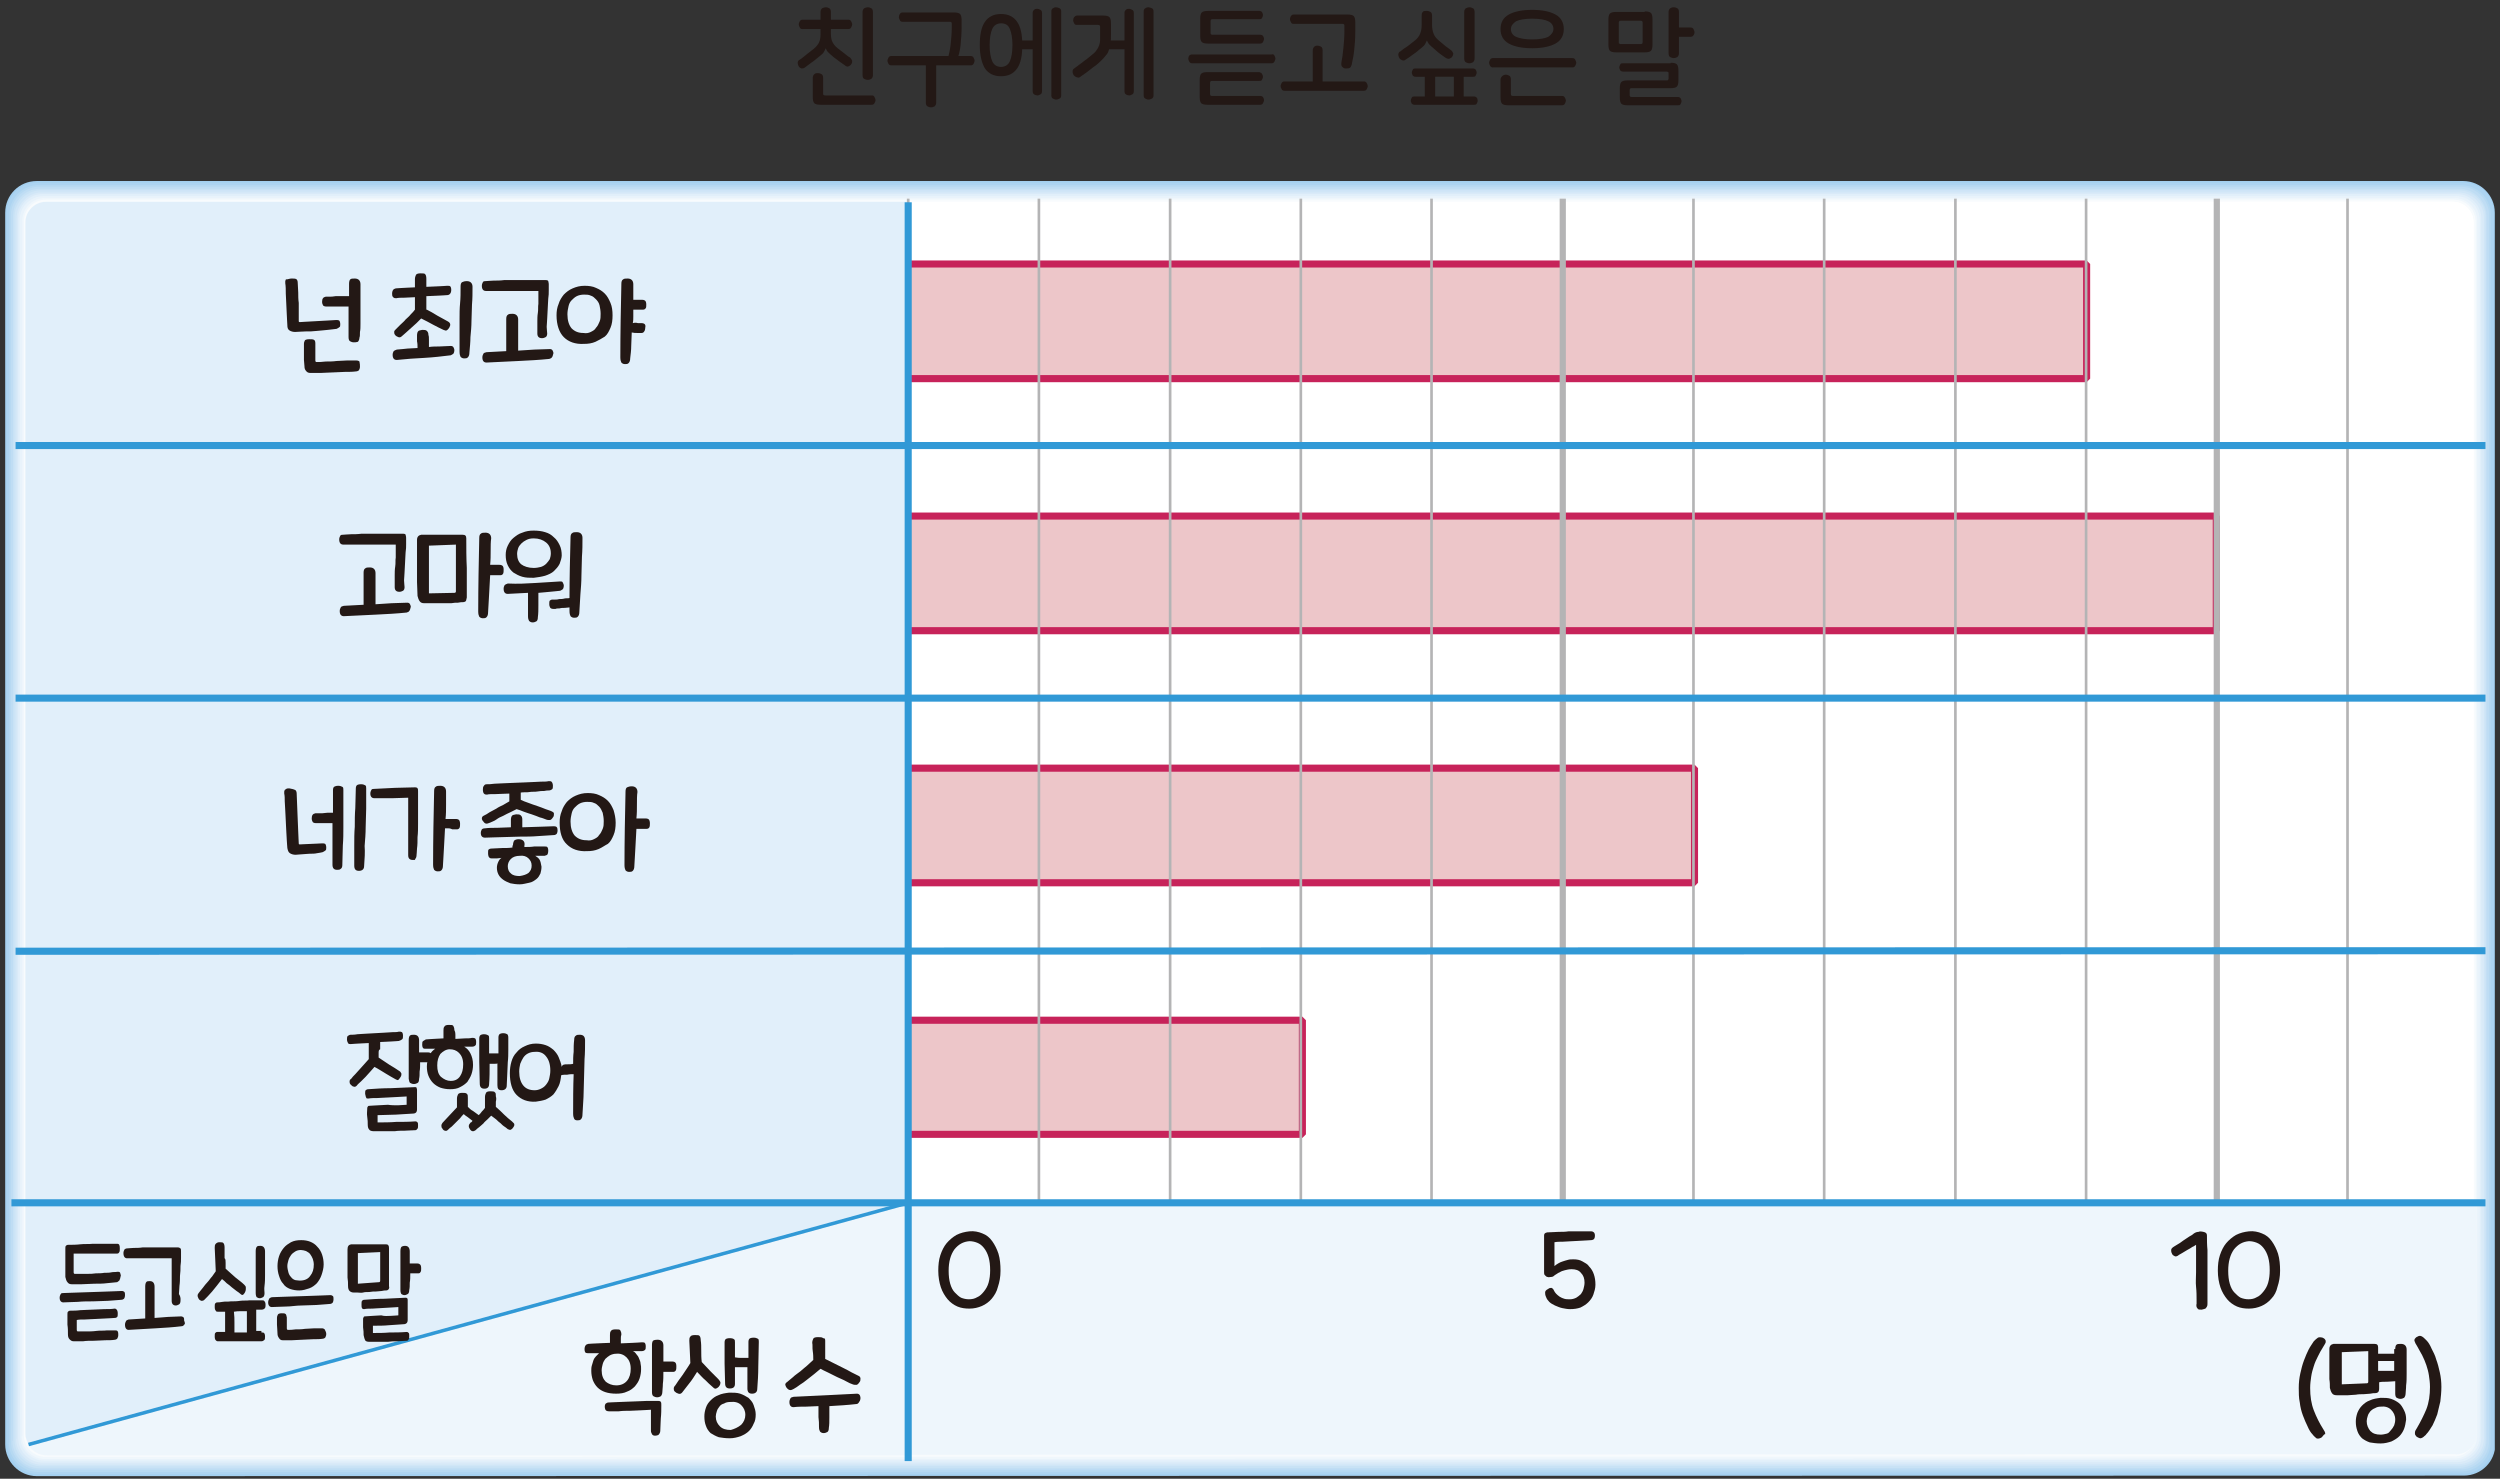 <?xml version="1.0" encoding="utf-8"?>
<!-- Generator: Adobe Illustrator 25.2.1, SVG Export Plug-In . SVG Version: 6.00 Build 0)  -->
<svg version="1.1" id="레이어_1" xmlns="http://www.w3.org/2000/svg" xmlns:xlink="http://www.w3.org/1999/xlink" x="0px"
	 y="0px" width="482px" height="285.1px" viewBox="0 0 482 285.1" style="enable-background:new 0 0 482 285.1;"
	 xml:space="preserve">
<rect x="0" y="0" width="482" height="285.1" fill="#333333" stroke="none"/>
<g>
	<path style="fill:#231815;" d="M159.2,1.4c0.3,0,0.5,0.1,0.7,0.2c0.2,0.1,0.3,0.4,0.3,0.7v1.5h3.4c0.2,0,0.4,0.1,0.5,0.3
		c0.1,0.2,0.2,0.4,0.2,0.6c0,0.2-0.1,0.4-0.2,0.6s-0.3,0.3-0.5,0.3h-3.4v0.9c0,0.7,0.1,1.2,0.3,1.6c0.2,0.4,0.5,0.8,1,1.2
		c0.5,0.4,0.9,0.7,1.3,1c0.4,0.3,0.7,0.6,1.1,0.8c0.2,0.2,0.3,0.4,0.4,0.6c0,0.2,0,0.5-0.2,0.7c-0.1,0.2-0.3,0.3-0.5,0.4
		c-0.2,0.1-0.5,0-0.7-0.2c-0.3-0.2-0.6-0.4-1-0.7c-0.4-0.3-0.8-0.6-1.2-0.9c-0.5-0.4-0.9-0.8-1.1-1s-0.3-0.5-0.4-0.7h0
		c-0.1,0.2-0.2,0.5-0.4,0.8c-0.2,0.3-0.6,0.6-1.1,1c-0.4,0.3-0.8,0.7-1.3,1c-0.4,0.3-0.8,0.6-1.2,0.9c-0.2,0.2-0.5,0.2-0.7,0.2
		c-0.2-0.1-0.4-0.2-0.5-0.4c-0.1-0.2-0.2-0.4-0.2-0.7c0-0.2,0.1-0.5,0.4-0.6c0.5-0.3,0.9-0.7,1.3-1s0.9-0.7,1.4-1.1
		c0.5-0.4,0.8-0.8,1-1.2c0.2-0.4,0.3-1,0.3-1.6v-1h-3.5c-0.3,0-0.4-0.1-0.5-0.3S154,4.9,154,4.7c0-0.2,0.1-0.4,0.2-0.6
		c0.1-0.2,0.3-0.3,0.5-0.3h3.5V2.3c0-0.3,0.1-0.5,0.3-0.7C158.7,1.5,159,1.4,159.2,1.4z M157.7,14.1c0.3,0,0.5,0.1,0.7,0.2
		c0.2,0.1,0.3,0.4,0.3,0.7V18c0,0.2,0,0.3,0.1,0.3c0.1,0.1,0.2,0.1,0.3,0.1h9c0.3,0,0.4,0.1,0.5,0.3s0.2,0.4,0.2,0.6
		c0,0.2-0.1,0.4-0.2,0.6s-0.3,0.3-0.5,0.3h-9.9c-0.6,0-1-0.1-1.2-0.3c-0.2-0.2-0.3-0.6-0.3-1.2v-3.7c0-0.3,0.1-0.5,0.3-0.7
		C157.2,14.1,157.4,14.1,157.7,14.1z M167.3,1.4c0.3,0,0.5,0.1,0.7,0.2c0.2,0.1,0.3,0.4,0.3,0.7v12.2c0,0.3-0.1,0.5-0.3,0.7
		c-0.2,0.1-0.4,0.2-0.7,0.2c-0.3,0-0.5-0.1-0.7-0.2s-0.3-0.4-0.3-0.7V2.3c0-0.3,0.1-0.5,0.3-0.7C166.8,1.5,167.1,1.4,167.3,1.4z"/>
	<path style="fill:#231815;" d="M187.2,10.8c0.2,0,0.4,0.1,0.5,0.3s0.2,0.4,0.2,0.6s-0.1,0.4-0.2,0.6c-0.1,0.2-0.3,0.3-0.5,0.3h-6.7
		v7.2c0,0.3-0.1,0.5-0.3,0.7c-0.2,0.1-0.4,0.2-0.7,0.2s-0.5-0.1-0.7-0.2c-0.2-0.1-0.3-0.4-0.3-0.7v-7.2h-6.7c-0.2,0-0.4-0.1-0.5-0.3
		c-0.1-0.2-0.2-0.4-0.2-0.6s0.1-0.4,0.2-0.6s0.3-0.3,0.5-0.3H187.2z M183.9,2.4c0.6,0,1,0.1,1.2,0.3c0.2,0.2,0.3,0.6,0.3,1.2v1.3
		c0,1.2-0.1,2.4-0.2,3.5s-0.4,2.1-0.7,3l-1.8-0.3c0.3-1,0.5-2,0.6-3c0.1-1,0.2-2,0.2-3.1V4.6c0-0.2,0-0.3-0.1-0.3
		c-0.1-0.1-0.2-0.1-0.3-0.1h-9.1c-0.3,0-0.4-0.1-0.5-0.3c-0.1-0.2-0.2-0.4-0.2-0.6c0-0.2,0.1-0.5,0.2-0.6c0.1-0.2,0.3-0.3,0.5-0.3
		H183.9z"/>
	<path style="fill:#231815;" d="M193,2.7c1.4,0,2.4,0.5,3.1,1.5s1,2.5,1,4.5c0,2-0.3,3.5-1,4.5c-0.7,1-1.7,1.5-3.1,1.5
		c-1.4,0-2.4-0.5-3.1-1.5c-0.6-1-1-2.5-1-4.5c0-2,0.3-3.5,1-4.5C190.6,3.2,191.6,2.7,193,2.7z M193,4.5c-0.8,0-1.4,0.4-1.7,1.1
		c-0.3,0.7-0.5,1.7-0.5,3.1s0.2,2.4,0.5,3.1c0.3,0.7,0.9,1.1,1.7,1.1c0.8,0,1.4-0.4,1.7-1.1c0.3-0.7,0.5-1.7,0.5-3.1
		s-0.2-2.4-0.5-3.1C194.4,4.8,193.8,4.5,193,4.5z M200,1.7c0.2,0,0.4,0.1,0.6,0.2c0.2,0.1,0.3,0.3,0.3,0.6v15.1
		c0,0.3-0.1,0.5-0.3,0.6c-0.2,0.1-0.4,0.2-0.6,0.2c-0.2,0-0.5-0.1-0.6-0.2c-0.2-0.1-0.3-0.3-0.3-0.6V9.5h-3.2V7.8h3.2V2.5
		c0-0.3,0.1-0.5,0.3-0.6C199.5,1.7,199.7,1.7,200,1.7z M203.6,1.4c0.2,0,0.5,0.1,0.7,0.2c0.2,0.1,0.3,0.3,0.3,0.6v16.2
		c0,0.3-0.1,0.5-0.3,0.6c-0.2,0.1-0.4,0.2-0.7,0.2c-0.2,0-0.4-0.1-0.6-0.2s-0.3-0.3-0.3-0.6V2.2c0-0.3,0.1-0.5,0.3-0.6
		S203.3,1.4,203.6,1.4z"/>
	<path style="fill:#231815;" d="M212.7,3c0.6,0,1,0.1,1.2,0.3c0.2,0.2,0.3,0.6,0.3,1.2v2.2c0,0.6,0,1.2-0.1,1.6
		c0,0.5-0.1,0.9-0.3,1.3c-0.1,0.4-0.3,0.8-0.6,1.1c-0.3,0.4-0.6,0.7-1,1.1c-0.4,0.4-1,0.9-1.6,1.3c-0.6,0.5-1.4,1.1-2.3,1.7
		c-0.2,0.2-0.4,0.2-0.7,0.1s-0.4-0.2-0.6-0.4c-0.1-0.2-0.2-0.4-0.2-0.7s0.1-0.5,0.3-0.6c0.8-0.6,1.5-1.1,2-1.5
		c0.6-0.4,1-0.8,1.4-1.1c0.4-0.3,0.7-0.6,0.9-0.9c0.2-0.3,0.4-0.6,0.5-0.9c0.1-0.3,0.2-0.7,0.2-1c0-0.4,0-0.8,0-1.3V5.2
		c0-0.3-0.1-0.4-0.4-0.4h-4.1c-0.3,0-0.4-0.1-0.5-0.3c-0.1-0.2-0.2-0.4-0.2-0.6c0-0.2,0.1-0.5,0.2-0.6s0.3-0.3,0.5-0.3H212.7z
		 M217.7,1.7c0.2,0,0.4,0.1,0.6,0.2c0.2,0.1,0.3,0.3,0.3,0.6v15.1c0,0.3-0.1,0.5-0.3,0.6c-0.2,0.1-0.4,0.2-0.6,0.2
		c-0.2,0-0.5-0.1-0.6-0.2c-0.2-0.1-0.3-0.3-0.3-0.6V9.5h-3.3V7.8h3.3V2.5c0-0.3,0.1-0.5,0.3-0.6C217.2,1.7,217.4,1.7,217.7,1.7z
		 M221.4,1.4c0.2,0,0.5,0.1,0.7,0.2c0.2,0.1,0.3,0.3,0.3,0.6v16.2c0,0.3-0.1,0.5-0.3,0.6c-0.2,0.1-0.4,0.2-0.7,0.2
		c-0.2,0-0.4-0.1-0.6-0.2s-0.3-0.3-0.3-0.6V2.2c0-0.3,0.1-0.5,0.3-0.6S221.1,1.4,221.4,1.4z"/>
	<path style="fill:#231815;" d="M245.7,10.7c0.1,0.2,0.2,0.4,0.2,0.6c0,0.2-0.1,0.4-0.2,0.6s-0.3,0.3-0.5,0.3h-15.4
		c-0.2,0-0.4-0.1-0.5-0.3s-0.2-0.4-0.2-0.6c0-0.2,0.1-0.5,0.2-0.6s0.3-0.2,0.5-0.2h15.4C245.4,10.4,245.6,10.5,245.7,10.7z
		 M243.3,14.2c0.1,0.2,0.2,0.4,0.2,0.6c0,0.2-0.1,0.4-0.2,0.6c-0.1,0.2-0.3,0.2-0.5,0.2h-9.1c-0.3,0-0.4,0.1-0.4,0.4v2.1
		c0,0.3,0.1,0.4,0.4,0.4h9.3c0.2,0,0.4,0.1,0.5,0.2c0.1,0.2,0.2,0.4,0.2,0.6s-0.1,0.4-0.2,0.6c-0.1,0.2-0.3,0.3-0.5,0.3h-10.2
		c-0.6,0-1-0.1-1.2-0.3s-0.3-0.6-0.3-1.2v-3.3c0-0.6,0.1-1,0.3-1.2c0.2-0.2,0.6-0.3,1.2-0.3h10C243.1,14,243.2,14.1,243.3,14.2z
		 M243.3,2.3c0.1,0.2,0.2,0.4,0.2,0.6c0,0.2-0.1,0.4-0.2,0.6c-0.1,0.2-0.3,0.2-0.5,0.2h-9c-0.3,0-0.4,0.1-0.4,0.4v2.2
		c0,0.3,0.1,0.4,0.4,0.4h9.2c0.2,0,0.4,0.1,0.5,0.2c0.1,0.2,0.2,0.4,0.2,0.6c0,0.2-0.1,0.4-0.2,0.6c-0.1,0.2-0.3,0.3-0.5,0.3h-10.1
		c-0.6,0-1-0.1-1.2-0.3s-0.3-0.6-0.3-1.2V3.6c0-0.6,0.1-1,0.3-1.2c0.2-0.2,0.6-0.3,1.2-0.3h9.9C243,2.1,243.2,2.2,243.3,2.3z"/>
	<path style="fill:#231815;" d="M254,8.8c0.3,0,0.5,0.1,0.7,0.2c0.2,0.1,0.3,0.4,0.3,0.7v6h8c0.2,0,0.4,0.1,0.5,0.3
		c0.1,0.2,0.2,0.4,0.2,0.6c0,0.2-0.1,0.4-0.2,0.6s-0.3,0.3-0.5,0.3h-15.4c-0.2,0-0.4-0.1-0.5-0.3s-0.2-0.4-0.2-0.6
		c0-0.2,0.1-0.4,0.2-0.6c0.1-0.2,0.3-0.3,0.5-0.3h5.5v-6c0-0.3,0.1-0.5,0.3-0.7C253.5,8.9,253.7,8.8,254,8.8z M259.8,2.8
		c0.6,0,1,0.1,1.2,0.3s0.3,0.6,0.3,1.2v1.9c0,1.3-0.1,2.4-0.2,3.4c-0.1,1-0.3,2-0.5,2.9c-0.1,0.3-0.2,0.5-0.4,0.6s-0.5,0.1-0.8,0.1
		c-0.2,0-0.4-0.1-0.6-0.3s-0.2-0.4-0.2-0.7c0.2-1,0.3-1.9,0.4-2.9c0.1-1,0.2-2,0.2-3.2V5c0-0.3-0.1-0.4-0.4-0.4h-9.4
		c-0.3,0-0.4-0.1-0.5-0.3c-0.1-0.2-0.2-0.4-0.2-0.6s0.1-0.5,0.2-0.6c0.1-0.2,0.3-0.3,0.5-0.3H259.8z"/>
	<path style="fill:#231815;" d="M275.1,2.1c0.3,0,0.5,0.1,0.7,0.2c0.2,0.1,0.3,0.4,0.3,0.7v1.8c0,0.6,0.1,1.2,0.3,1.7
		c0.2,0.5,0.5,0.9,1,1.3c0.5,0.4,0.9,0.8,1.3,1.1c0.4,0.3,0.8,0.6,1.1,0.8c0.2,0.2,0.3,0.4,0.4,0.6c0,0.2-0.1,0.5-0.2,0.6
		c-0.1,0.2-0.3,0.3-0.5,0.4c-0.2,0.1-0.5,0-0.7-0.1c-0.3-0.2-0.6-0.4-1-0.7c-0.4-0.3-0.8-0.6-1.2-1c-0.5-0.4-0.9-0.8-1.1-1
		c-0.2-0.3-0.3-0.5-0.4-0.7h0c-0.1,0.2-0.2,0.5-0.4,0.8s-0.6,0.6-1.1,1c-0.4,0.4-0.9,0.7-1.3,1c-0.4,0.3-0.8,0.6-1.3,0.9
		c-0.2,0.2-0.5,0.2-0.7,0.1c-0.2-0.1-0.4-0.2-0.5-0.4c-0.1-0.2-0.2-0.4-0.2-0.7c0-0.2,0.1-0.5,0.4-0.6c0.5-0.4,0.9-0.7,1.4-1
		c0.4-0.3,0.9-0.7,1.4-1.1c0.5-0.4,0.8-0.8,1-1.3c0.2-0.5,0.3-1,0.3-1.7V2.9c0-0.3,0.1-0.5,0.3-0.7C274.6,2.1,274.9,2.1,275.1,2.1z
		 M284,13.2c0.2,0,0.4,0.1,0.5,0.2c0.1,0.2,0.2,0.4,0.2,0.6c0,0.2-0.1,0.4-0.2,0.6c-0.1,0.2-0.3,0.2-0.5,0.2h-1.8v3.8h2
		c0.2,0,0.4,0.1,0.5,0.2s0.2,0.4,0.2,0.6c0,0.2-0.1,0.4-0.2,0.6c-0.1,0.2-0.3,0.2-0.5,0.2h-11.5c-0.2,0-0.4-0.1-0.5-0.2
		c-0.1-0.2-0.2-0.4-0.2-0.6c0-0.2,0.1-0.4,0.2-0.6c0.1-0.2,0.3-0.2,0.5-0.2h2v-3.8h-1.8c-0.2,0-0.4-0.1-0.5-0.2
		c-0.1-0.2-0.2-0.4-0.2-0.6c0-0.2,0.1-0.4,0.2-0.6c0.1-0.2,0.3-0.2,0.5-0.2H284z M280.3,18.6v-3.8h-3.6v3.8H280.3z M283.3,1.4
		c0.3,0,0.5,0.1,0.7,0.2c0.2,0.1,0.3,0.4,0.3,0.7v9c0,0.3-0.1,0.5-0.3,0.7c-0.2,0.1-0.4,0.2-0.7,0.2c-0.3,0-0.5-0.1-0.7-0.2
		c-0.2-0.1-0.3-0.4-0.3-0.7v-9c0-0.3,0.1-0.5,0.3-0.7C282.8,1.5,283.1,1.4,283.3,1.4z"/>
	<path style="fill:#231815;" d="M303.7,11.5c0.1,0.2,0.2,0.4,0.2,0.6s-0.1,0.4-0.2,0.6c-0.1,0.2-0.3,0.3-0.5,0.3h-15.4
		c-0.2,0-0.4-0.1-0.5-0.3c-0.1-0.2-0.2-0.4-0.2-0.6s0.1-0.4,0.2-0.6s0.3-0.3,0.5-0.3h15.4C303.4,11.2,303.6,11.3,303.7,11.5z
		 M290.3,14.4c0.3,0,0.5,0.1,0.7,0.2c0.2,0.1,0.3,0.4,0.3,0.7v2.8c0,0.3,0.1,0.4,0.4,0.4h9.5c0.2,0,0.4,0.1,0.5,0.3s0.2,0.4,0.2,0.6
		c0,0.2-0.1,0.4-0.2,0.6c-0.1,0.2-0.3,0.3-0.5,0.3h-10.4c-0.6,0-1-0.1-1.2-0.3s-0.3-0.6-0.3-1.2v-3.4c0-0.3,0.1-0.5,0.3-0.7
		S290.1,14.4,290.3,14.4z M295.4,1.9c1.9,0,3.4,0.3,4.5,0.9c1.1,0.6,1.6,1.6,1.6,2.8s-0.5,2.2-1.6,2.8c-1.1,0.6-2.6,0.9-4.5,0.9
		c-1.9,0-3.4-0.3-4.5-0.9c-1.1-0.6-1.6-1.6-1.6-2.8s0.5-2.2,1.6-2.8C292,2.2,293.5,1.9,295.4,1.9z M295.4,3.6
		c-1.4,0-2.5,0.2-3.1,0.5c-0.6,0.4-1,0.9-1,1.5c0,0.6,0.3,1.2,1,1.5s1.7,0.5,3.1,0.5c1.4,0,2.5-0.2,3.1-0.5c0.6-0.4,1-0.9,1-1.5
		c0-0.6-0.3-1.2-1-1.5C297.9,3.8,296.9,3.6,295.4,3.6z"/>
	<path style="fill:#231815;" d="M317.1,2.2c0.6,0,1,0.1,1.2,0.3c0.2,0.2,0.3,0.6,0.3,1.2v4.9c0,0.6-0.1,1-0.3,1.2
		c-0.2,0.2-0.6,0.3-1.2,0.3h-5.5c-0.6,0-1-0.1-1.2-0.3c-0.2-0.2-0.3-0.6-0.3-1.2V3.8c0-0.6,0.1-1,0.3-1.2c0.2-0.2,0.6-0.3,1.2-0.3
		H317.1z M312.5,4c-0.2,0-0.3,0-0.3,0.1c-0.1,0.1-0.1,0.2-0.1,0.3v3.7c0,0.2,0,0.3,0.1,0.3c0.1,0.1,0.2,0.1,0.3,0.1h3.8
		c0.3,0,0.4-0.1,0.4-0.4V4.4c0-0.3-0.1-0.4-0.4-0.4H312.5z M322.1,12.1c0.6,0,1,0.1,1.2,0.3c0.2,0.2,0.3,0.6,0.3,1.2v1.9
		c0,0.6-0.1,1-0.3,1.2s-0.6,0.3-1.2,0.3h-7.5c-0.1,0-0.3,0-0.3,0.1c-0.1,0.1-0.1,0.2-0.1,0.3v0.9c0,0.3,0.1,0.4,0.4,0.4h8.9
		c0.2,0,0.4,0.1,0.5,0.2c0.1,0.2,0.2,0.4,0.2,0.6c0,0.2-0.1,0.4-0.2,0.6c-0.1,0.2-0.3,0.2-0.5,0.2h-9.7c-0.6,0-1-0.1-1.2-0.3
		c-0.2-0.2-0.3-0.6-0.3-1.2V17c0-0.6,0.1-1,0.3-1.2c0.2-0.2,0.6-0.3,1.2-0.3h7.5c0.2,0,0.3,0,0.3-0.1c0.1-0.1,0.1-0.2,0.1-0.3v-0.9
		c0-0.2,0-0.3-0.1-0.3c-0.1-0.1-0.2-0.1-0.3-0.1h-8.4c-0.2,0-0.4-0.1-0.5-0.2c-0.1-0.2-0.2-0.4-0.2-0.6c0-0.2,0.1-0.4,0.2-0.6
		c0.1-0.2,0.3-0.2,0.5-0.2H322.1z M322.7,1.4c0.3,0,0.5,0.1,0.7,0.2c0.2,0.1,0.3,0.4,0.3,0.7v3h2.2c0.3,0,0.5,0.1,0.6,0.3
		c0.1,0.2,0.2,0.4,0.2,0.6c0,0.3-0.1,0.5-0.2,0.6c-0.1,0.2-0.3,0.3-0.6,0.3h-2.2v3.2c0,0.3-0.1,0.5-0.3,0.7
		c-0.2,0.1-0.4,0.2-0.7,0.2s-0.5-0.1-0.7-0.2c-0.2-0.1-0.3-0.4-0.3-0.7v-8c0-0.3,0.1-0.5,0.3-0.7C322.2,1.5,322.4,1.4,322.7,1.4z"/>
</g>
<g>
	<defs>
		<rect id="SVGID_1_" x="1" y="34.9" width="480" height="249.7"/>
	</defs>
	<clipPath id="SVGID_2_">
		<use xlink:href="#SVGID_1_"  style="overflow:visible;"/>
	</clipPath>
	<path style="clip-path:url(#SVGID_2_);fill:#A4D0F0;" d="M7.1,34.9C3.7,34.9,1,37.6,1,41l0,237.5c0,3.3,2.7,6.1,6.1,6.1l467.9-0.1
		c3.4,0,6.1-2.7,6.1-6.1L481,41c0-3.3-2.7-6.1-6.1-6.1H7.1z"/>
	<path style="clip-path:url(#SVGID_2_);fill:#ADD4F1;" d="M1.4,278.3c0,3.2,2.6,5.9,5.9,5.9l467.5-0.1c0.1,0,0.3,0,0.5,0
		c3-0.2,5.5-2.8,5.5-5.9v-237c0-0.1,0-0.3,0-0.5c-0.2-3.1-2.8-5.5-5.9-5.5H7.3c-0.1,0-0.3,0-0.5,0c-3.1,0.2-5.5,2.8-5.5,5.9V278.3z"
		/>
	<path style="clip-path:url(#SVGID_2_);fill:#B6D9F2;" d="M1.7,278.1c0,3.1,2.6,5.7,5.7,5.7l467.1-0.1c0.1,0,0.3,0,0.4,0
		c3-0.2,5.3-2.7,5.3-5.7V41.4c0-0.1,0-0.3,0-0.4c-0.2-3-2.7-5.3-5.7-5.3H7.5c-0.1,0-0.3,0-0.4,0c-3,0.2-5.3,2.7-5.3,5.7V278.1z"/>
	<path style="clip-path:url(#SVGID_2_);fill:#BFDDF4;" d="M2.1,277.9c0,3.1,2.5,5.5,5.5,5.5l466.7-0.1c0.1,0,0.3,0,0.4,0
		c2.9-0.2,5.2-2.6,5.2-5.5V41.6c0-0.1,0-0.3,0-0.4c-0.2-2.9-2.6-5.2-5.5-5.2H7.7c-0.1,0-0.3,0-0.4,0c-2.9,0.2-5.2,2.6-5.2,5.5V277.9
		z"/>
	<path style="clip-path:url(#SVGID_2_);fill:#C8E2F5;" d="M2.4,277.8c0,2.9,2.4,5.3,5.3,5.3l466.3-0.1c0.1,0,0.3,0,0.4,0
		c2.8-0.2,5-2.5,5-5.3V41.8c0-0.1,0-0.3,0-0.4c-0.2-2.8-2.5-5-5.3-5H7.9c-0.1,0-0.3,0-0.4,0c-2.8,0.1-5,2.5-5,5.3V277.8z"/>
	<path style="clip-path:url(#SVGID_2_);fill:#D0E6F7;" d="M2.8,277.6c0,2.8,2.3,5.1,5.2,5.1l465.9-0.1c0.1,0,0.3,0,0.4,0
		c2.7-0.1,4.9-2.4,4.9-5.1V42c0-0.1,0-0.3,0-0.4c-0.1-2.7-2.4-4.9-5.1-4.9H8.1c-0.1,0-0.3,0-0.4,0c-2.7,0.1-4.9,2.4-4.9,5.1
		L2.8,277.6z"/>
	<path style="clip-path:url(#SVGID_2_);fill:#D9EAF8;" d="M3.1,277.4c0,2.7,2.2,5,5,5l465.6-0.1c0.1,0,0.3,0,0.4,0
		c2.6-0.1,4.8-2.3,4.8-5V42.2c0-0.1,0-0.3,0-0.4c-0.1-2.6-2.3-4.7-5-4.7H8.3c-0.1,0-0.3,0-0.4,0c-2.6,0.1-4.7,2.3-4.7,5V277.4z"/>
	<path style="clip-path:url(#SVGID_2_);fill:#E1EFFA;" d="M3.5,277.2c0,2.6,2.1,4.8,4.8,4.8l465.2-0.1c0.1,0,0.3,0,0.3,0
		c2.6-0.1,4.6-2.2,4.6-4.8l0-234.7c0-0.1,0-0.3,0-0.4c-0.1-2.6-2.2-4.6-4.8-4.6H8.5c-0.1,0-0.3,0-0.4,0c-2.6,0.1-4.6,2.2-4.6,4.8
		V277.2z"/>
	<path style="clip-path:url(#SVGID_2_);fill:#E9F3FB;" d="M3.9,277c0,2.5,2.1,4.6,4.6,4.6l464.8-0.1c0,0,0.3,0,0.3,0
		c2.5-0.1,4.5-2.1,4.5-4.6V42.6c0,0,0-0.3,0-0.3c-0.1-2.5-2.1-4.5-4.6-4.5H8.7H8.3c-2.5,0.1-4.5,2.1-4.5,4.6L3.9,277z"/>
	<path style="clip-path:url(#SVGID_2_);fill:#F0F7FC;" d="M4.2,276.9c0,2.4,2,4.4,4.4,4.4l464.4-0.1h0.3c2.4,0,4.3-2,4.3-4.4v-234
		c0,0,0-0.3,0-0.3c0-2.4-2-4.3-4.4-4.3H8.9c0,0-0.3,0-0.3,0c-2.4,0-4.3,2-4.3,4.4V276.9z"/>
	<path style="clip-path:url(#SVGID_2_);fill:#F8FBFD;" d="M4.6,276.7c0,2.3,1.9,4.2,4.2,4.2l464-0.1c0,0,0.3,0,0.3,0
		c2.3,0,4.2-1.9,4.2-4.2V43c0,0,0-0.3,0-0.3c0-2.3-1.9-4.2-4.2-4.2H9.1H8.8c-2.3,0-4.2,1.9-4.2,4.2V276.7z"/>
	<path style="clip-path:url(#SVGID_2_);fill:#FFFFFF;" d="M9,38.9c-2.2,0-4,1.8-4,4v233.6c0,2.2,1.8,4,4,4l463.9-0.1
		c2.2,0,4-1.8,4-4V42.9c0-2.2-1.8-4-4-4H9z"/>
	<path style="clip-path:url(#SVGID_2_);fill:#E1EFFA;" d="M175.1,231.9H4.9v-189c0-2.2,1.8-4,4-4h166.1V231.9z"/>
	<path style="clip-path:url(#SVGID_2_);fill:#E1EFFA;" d="M5.5,278.5c-0.3-0.6-0.6-1.3-0.6-2v-44.6h170.2L5.5,278.5z"/>
	<path style="clip-path:url(#SVGID_2_);fill:#EEF6FC;" d="M477.5,231.9v44.5c0,2.2-1.8,4-4,4l-298.4,0.1v-48.7H477.5z"/>
	<path style="clip-path:url(#SVGID_2_);fill:#EEF6FC;" d="M175.1,280.6H9c-1.5,0-2.8-0.8-3.5-2l169.6-46.6V280.6z"/>
	<path style="clip-path:url(#SVGID_2_);fill:#FFFFFF;" d="M175.1,39l297.8-0.1c2.2,0,4,1.8,4,4v189H175.1V39z"/>
	<polyline style="clip-path:url(#SVGID_2_);fill:#EDC6C9;" points="175.5,50.9 402.3,50.9 402.3,73 175.5,73 	"/>
	<polyline style="clip-path:url(#SVGID_2_);fill:none;stroke:#C7235A;stroke-width:1.369;stroke-linejoin:bevel;" points="
		175.5,50.9 402.3,50.9 402.3,73 175.5,73 	"/>
	<polyline style="clip-path:url(#SVGID_2_);fill:#EDC6C9;" points="175.5,99.5 427.3,99.5 427.3,121.6 175.5,121.6 	"/>
	<polyline style="clip-path:url(#SVGID_2_);fill:none;stroke:#C7235A;stroke-width:1.369;stroke-linejoin:bevel;" points="
		175.5,99.5 427.3,99.5 427.3,121.6 175.5,121.6 	"/>
	<polyline style="clip-path:url(#SVGID_2_);fill:#EDC6C9;" points="175.5,148.1 326.7,148.1 326.7,170.2 175.5,170.2 	"/>
	<polyline style="clip-path:url(#SVGID_2_);fill:none;stroke:#C7235A;stroke-width:1.369;stroke-linejoin:bevel;" points="
		175.5,148.1 326.7,148.1 326.7,170.2 175.5,170.2 	"/>
	<polyline style="clip-path:url(#SVGID_2_);fill:#EDC6C9;" points="175.5,196.7 251.1,196.7 251.1,218.7 175.5,218.7 	"/>
	<polyline style="clip-path:url(#SVGID_2_);fill:none;stroke:#C7235A;stroke-width:1.369;stroke-linejoin:bevel;" points="
		175.5,196.7 251.1,196.7 251.1,218.7 175.5,218.7 	"/>
</g>
<path style="fill:#231815;" d="M191.2,250.4c-0.5,0.6-1.2,1.1-1.9,1.4s-1.5,0.5-2.4,0.5c-0.8,0-1.6-0.1-2.3-0.4
	c-0.7-0.3-1.4-0.8-1.9-1.4s-1-1.4-1.3-2.3c-0.3-0.9-0.5-2-0.5-3.2c0-1.1,0.1-2.1,0.4-3c0.3-0.9,0.7-1.7,1.2-2.3s1.2-1.2,1.9-1.6
	c0.8-0.4,1.6-0.6,2.5-0.7c0.9-0.1,1.8,0.1,2.5,0.4c0.8,0.3,1.4,0.8,1.9,1.5s0.9,1.5,1.2,2.4c0.3,1,0.4,2.1,0.4,3.3
	c0,1.2-0.2,2.2-0.5,3.1C192.2,249,191.7,249.8,191.2,250.4z M188.4,250.1c0.5-0.2,0.9-0.6,1.3-1.1c0.4-0.5,0.7-1,0.9-1.7
	c0.2-0.7,0.3-1.5,0.3-2.4c0-1-0.1-1.8-0.3-2.5c-0.2-0.7-0.5-1.3-0.9-1.8c-0.4-0.5-0.8-0.8-1.3-1c-0.5-0.2-1-0.3-1.5-0.3
	c-1.2,0.1-2.1,0.6-2.9,1.6c-0.7,1-1.1,2.3-1.1,4.1c0,1,0.1,1.8,0.3,2.5c0.2,0.7,0.5,1.3,0.9,1.7c0.4,0.4,0.8,0.8,1.2,1
	c0.5,0.2,1,0.3,1.5,0.3C187.4,250.5,187.9,250.4,188.4,250.1z"/>
<path style="fill:#231815;" d="M299.7,244.1c0.2-0.2,0.4-0.3,0.7-0.5c0.3-0.2,0.6-0.3,0.9-0.4c0.3-0.1,0.6-0.2,1-0.3
	c0.3-0.1,0.7-0.1,1.1-0.1c0.6,0,1.2,0.1,1.7,0.4s1,0.5,1.3,1c0.4,0.4,0.7,0.9,0.9,1.5c0.2,0.6,0.3,1.2,0.3,2c0,0.7-0.2,1.3-0.4,1.9
	c-0.2,0.6-0.6,1.1-1,1.5c-0.4,0.4-0.9,0.7-1.5,1c-0.6,0.2-1.2,0.3-2,0.3c-0.5,0-1-0.1-1.5-0.2c-0.5-0.1-0.9-0.3-1.4-0.5
	c-0.4-0.2-0.8-0.4-1.1-0.7c-0.3-0.3-0.5-0.6-0.6-0.9c-0.2-0.4-0.2-0.7-0.2-0.9c0-0.3,0.2-0.5,0.6-0.7c0.2-0.2,0.5-0.2,0.6-0.2
	s0.4,0.2,0.5,0.5c0.1,0.2,0.2,0.4,0.4,0.6c0.2,0.2,0.4,0.4,0.7,0.6c0.3,0.2,0.6,0.3,0.9,0.4c0.3,0.1,0.7,0.1,1.1,0.1
	c0.4,0,0.8-0.1,1.2-0.3c0.3-0.2,0.6-0.4,0.9-0.7c0.2-0.3,0.4-0.6,0.5-1s0.2-0.8,0.2-1.2c0-0.8-0.2-1.4-0.7-1.9
	c-0.4-0.5-1-0.7-1.8-0.7c-0.5,0-0.9,0.1-1.3,0.2c-0.4,0.1-0.7,0.2-1,0.4c-0.3,0.1-0.5,0.3-0.7,0.4s-0.3,0.2-0.3,0.2
	c-0.2,0.2-0.4,0.3-0.7,0.3s-0.4,0.1-0.6,0c-0.2,0-0.3-0.1-0.5-0.3s-0.2-0.3-0.2-0.6c0-0.3,0-0.7,0-1.3s0-1.2,0-1.9s0-1.4,0-2.1
	s0-1.3,0-1.8c0-0.4,0.2-0.5,0.6-0.6c0.8,0,1.5-0.1,2.2-0.1s1.3,0,1.9-0.1c0.6,0,1.3,0,2,0c0.7,0,1.5,0,2.4,0c0.2,0,0.4,0.1,0.5,0.2
	s0.2,0.3,0.2,0.6c0,0.4-0.1,0.6-0.2,0.7s-0.3,0.2-0.6,0.2c-0.5,0-1,0.1-1.7,0.1c-0.6,0-1.2,0.1-1.9,0.1c-0.6,0-1.2,0.1-1.8,0.1
	s-1.1,0-1.6,0.1L299.7,244.1z"/>
<g>
	<path style="fill:#231815;" d="M424.8,237.5c0.5,0.1,0.7,0.3,0.7,0.7c0,0.8,0,1.8,0.1,2.8c0,1,0,2.1,0,3.2c0,1.1,0,2.2,0,3.3
		c0,1.1,0,2.1,0,3c0,0.3,0,0.6,0,0.8s0,0.4-0.1,0.6s-0.2,0.3-0.3,0.4c-0.2,0.1-0.4,0.1-0.7,0.2c-0.3,0-0.6,0-0.7-0.1
		c-0.1-0.1-0.2-0.2-0.3-0.4c0-0.2-0.1-0.4,0-0.6c0-0.2,0-0.5,0-0.8c0-0.7,0-1.6-0.1-2.5s0-1.8,0-2.8c0-0.9,0-1.9,0-2.8
		c0-0.9,0-1.8,0-2.5c-0.2,0.1-0.4,0.3-0.7,0.4c-0.3,0.2-0.6,0.4-1,0.6c-0.3,0.2-0.7,0.4-1,0.6c-0.3,0.2-0.6,0.3-0.8,0.5
		c-0.2,0.1-0.4,0.2-0.6,0.1s-0.4-0.2-0.5-0.4c-0.1-0.2-0.2-0.4-0.2-0.7s0.1-0.4,0.2-0.5c0.2-0.2,0.6-0.4,0.9-0.6
		c0.4-0.2,0.8-0.5,1.2-0.8c0.4-0.3,0.8-0.5,1.2-0.8c0.4-0.2,0.7-0.4,0.9-0.6c0.3-0.2,0.6-0.3,0.9-0.3
		C424,237.4,424.4,237.4,424.8,237.5z"/>
	<path style="fill:#231815;" d="M437.9,250.4c-0.5,0.6-1.2,1.1-1.9,1.4s-1.5,0.5-2.4,0.5c-0.8,0-1.6-0.1-2.3-0.4
		c-0.7-0.3-1.4-0.8-1.9-1.4s-1-1.4-1.3-2.3c-0.3-0.9-0.5-2-0.5-3.2c0-1.1,0.1-2.1,0.4-3c0.3-0.9,0.7-1.7,1.2-2.3s1.2-1.2,1.9-1.6
		c0.8-0.4,1.6-0.6,2.5-0.7c0.9-0.1,1.8,0.1,2.5,0.4c0.8,0.3,1.4,0.8,1.9,1.5s0.9,1.5,1.2,2.4c0.3,1,0.4,2.1,0.4,3.3
		c0,1.2-0.2,2.2-0.5,3.1C438.9,249,438.5,249.8,437.9,250.4z M435.1,250.1c0.5-0.2,0.9-0.6,1.3-1.1c0.4-0.5,0.7-1,0.9-1.7
		c0.2-0.7,0.3-1.5,0.3-2.4c0-1-0.1-1.8-0.3-2.5c-0.2-0.7-0.5-1.3-0.9-1.8c-0.4-0.5-0.8-0.8-1.3-1c-0.5-0.2-1-0.3-1.5-0.3
		c-1.2,0.1-2.1,0.6-2.9,1.6c-0.7,1-1.1,2.3-1.1,4.1c0,1,0.1,1.8,0.3,2.5c0.2,0.7,0.5,1.3,0.9,1.7c0.4,0.4,0.8,0.8,1.2,1
		c0.5,0.2,1,0.3,1.5,0.3C434.1,250.5,434.6,250.4,435.1,250.1z"/>
</g>
<g>
	<path style="fill:#231815;" d="M447.9,276.8c-0.1,0.1-0.2,0.3-0.4,0.4c-0.4,0.2-0.7,0.2-0.9,0.1c-0.2-0.2-0.5-0.4-0.7-0.7
		c-0.4-0.4-0.7-0.9-1-1.6c-0.3-0.6-0.6-1.3-0.9-2.1c-0.3-0.8-0.5-1.6-0.6-2.5c-0.2-0.9-0.2-1.9-0.2-2.8c0-1,0.1-1.9,0.3-2.8
		c0.2-0.9,0.4-1.7,0.7-2.5c0.3-0.8,0.6-1.5,0.9-2.1c0.3-0.6,0.7-1.1,1-1.6c0.3-0.3,0.5-0.5,0.8-0.7c0.2-0.1,0.5-0.1,0.9,0
		c0.2,0.1,0.4,0.2,0.5,0.4c0.1,0.1,0.1,0.3,0.1,0.4c0,0.2-0.1,0.3-0.2,0.5c-0.1,0.2-0.2,0.3-0.3,0.5c-0.4,0.6-0.7,1.2-1,1.8
		c-0.3,0.6-0.6,1.2-0.8,1.9c-0.2,0.6-0.4,1.3-0.5,2c-0.1,0.7-0.2,1.4-0.2,2.2c0,1.6,0.2,3,0.7,4.3c0.5,1.3,1.1,2.5,1.8,3.6
		c0.1,0.2,0.2,0.3,0.3,0.5c0.1,0.2,0.1,0.3,0.1,0.5C448.1,276.5,448,276.7,447.9,276.8z"/>
	<path style="fill:#231815;" d="M461.8,260.1c0-0.4,0.1-0.7,0.2-0.8c0.2-0.2,0.4-0.2,0.9-0.2c0.7,0,1.1,0.4,1.1,1.1
		c0,0.7,0,1.4,0,2.3c0,0.8,0,1.6,0,2.4s0,1.5-0.1,2.2c0,0.7-0.1,1.2-0.1,1.6c0,0.4-0.2,0.7-0.3,0.8c-0.2,0.1-0.4,0.2-0.7,0.2
		c-0.3,0-0.5-0.1-0.7-0.2c-0.2-0.1-0.3-0.4-0.3-0.8c0-0.2,0-0.6,0-1c0-0.4,0-0.9,0-1.4c-0.5,0-1,0.1-1.6,0.1c-0.6,0-1.1,0-1.5,0.1
		c0,0.2,0,0.4,0,0.6c0,0.2,0,0.4,0,0.6c0,0.4-0.1,0.6-0.2,0.7c-0.1,0.1-0.3,0.2-0.6,0.2c-0.2,0-0.5,0-0.9,0.1
		c-0.4,0-0.8,0.1-1.3,0.1c-0.5,0-1,0-1.5,0.1c-0.5,0-1,0.1-1.5,0.1c-0.5,0-0.9,0-1.3,0c-0.4,0-0.7,0-0.9,0c-0.4,0-0.7-0.1-0.9-0.4
		c-0.2-0.3-0.3-0.6-0.4-1c0-0.5,0-1.1-0.1-1.7c0-0.6,0-1.3,0-2s0-1.4,0-2c0-0.7,0-1.3,0-1.8c0-0.6,0.3-0.9,0.8-1c0.2,0,0.6,0,1,0
		c0.4,0,0.9,0,1.4,0c0.5,0,1,0,1.5,0c0.5,0,1.1,0,1.6,0c0.5,0,1,0,1.4,0s0.8,0,1,0c0.5,0,0.7,0.2,0.7,0.7c0,0.2,0,0.4,0,0.6
		c0,0.2,0,0.4,0,0.6c0.2,0,0.5,0,0.7,0c0.3,0,0.6,0,0.8,0c0.3,0,0.6,0,0.9,0s0.5,0,0.7,0V260.1z M456.3,266.7c0.2,0,0.3-0.1,0.3-0.3
		c0-0.4,0-0.8,0-1.3s0-1,0-1.5c0-0.5,0-1.1,0-1.6c0-0.5,0-1,0-1.5l-5.1,0.2c0,0.4,0,0.9,0,1.4s0,1,0,1.6s0,1.1,0,1.6s0,1.1,0,1.6
		L456.3,266.7z M463.5,275.5c-0.2,0.5-0.5,1-0.9,1.4c-0.4,0.4-0.9,0.7-1.5,1c-0.6,0.2-1.3,0.4-2.1,0.4c-0.8,0-1.5-0.1-2.1-0.2
		c-0.6-0.2-1.1-0.5-1.5-0.8c-0.4-0.4-0.7-0.8-0.9-1.4s-0.3-1.1-0.3-1.8c0-0.6,0.1-1.1,0.3-1.7c0.2-0.5,0.5-1,0.9-1.4
		c0.4-0.4,0.9-0.8,1.5-1c0.6-0.3,1.3-0.4,2.1-0.5c0.8,0,1.4,0,2,0.2c0.6,0.2,1.1,0.5,1.5,0.8s0.7,0.8,1,1.4s0.4,1.1,0.4,1.8
		C463.8,274.4,463.7,275,463.5,275.5z M461,275.7c0.2-0.2,0.4-0.5,0.6-0.9c0.1-0.3,0.2-0.7,0.2-1.1c0-0.8-0.3-1.4-0.8-1.9
		s-1.2-0.7-2-0.6c-0.4,0-0.8,0.1-1.1,0.3c-0.3,0.1-0.6,0.3-0.9,0.6c-0.2,0.3-0.4,0.5-0.5,0.9c-0.1,0.3-0.2,0.7-0.2,1
		c0,0.8,0.3,1.4,0.7,1.9c0.5,0.5,1.1,0.7,2,0.7c0.4,0,0.8-0.1,1.2-0.2S460.7,276,461,275.7z M458.6,264.3c0.2,0,0.4,0,0.7,0
		c0.3,0,0.5,0,0.8,0c0.3,0,0.6,0,0.8,0c0.3,0,0.5,0,0.7,0c0-0.3,0-0.6,0-0.9c0-0.3,0-0.6,0-1c-0.2,0-0.5,0-0.8,0c-0.3,0-0.6,0-0.8,0
		c-0.3,0-0.6,0-0.8,0c-0.3,0-0.5,0-0.7,0V264.3z"/>
	<path style="fill:#231815;" d="M467.8,276.5c-0.1,0.2-0.3,0.3-0.4,0.4s-0.2,0.2-0.4,0.3s-0.3,0.1-0.4,0.1c-0.1,0-0.3-0.1-0.5-0.2
		c-0.2-0.1-0.3-0.2-0.4-0.4c-0.1-0.1-0.1-0.3-0.1-0.4c0-0.2,0-0.3,0.1-0.5c0.1-0.2,0.2-0.3,0.3-0.5c0.7-1.2,1.3-2.4,1.8-3.6
		c0.5-1.3,0.7-2.7,0.7-4.3c0-0.8-0.1-1.5-0.2-2.2s-0.3-1.4-0.5-2c-0.2-0.6-0.5-1.3-0.8-1.9c-0.3-0.6-0.7-1.2-1-1.8
		c-0.1-0.2-0.2-0.3-0.3-0.5c-0.1-0.2-0.1-0.3-0.2-0.5c0-0.1,0-0.3,0.1-0.4c0.1-0.1,0.2-0.3,0.5-0.4c0.3-0.2,0.6-0.2,0.9,0
		c0.2,0.1,0.5,0.4,0.8,0.7c0.4,0.4,0.7,0.9,1,1.6c0.3,0.6,0.7,1.3,0.9,2.1c0.3,0.8,0.5,1.6,0.7,2.5c0.2,0.9,0.3,1.8,0.3,2.8
		c0,1-0.1,1.9-0.2,2.8c-0.2,0.9-0.4,1.7-0.6,2.5c-0.3,0.8-0.6,1.5-0.9,2.1C468.5,275.6,468.2,276.1,467.8,276.5z"/>
</g>
<g>
	<defs>
		<rect id="SVGID_3_" x="1" y="34.9" width="480" height="249.7"/>
	</defs>
	<clipPath id="SVGID_4_">
		<use xlink:href="#SVGID_3_"  style="overflow:visible;"/>
	</clipPath>
	<path style="clip-path:url(#SVGID_4_);fill:none;stroke:#B4B4B5;stroke-width:0.513;" d="M452.6,231.9V38.3 M402.2,231.9V38.3"/>
	
		<line style="clip-path:url(#SVGID_4_);fill:none;stroke:#B4B4B5;stroke-width:1.198;" x1="427.4" y1="231.9" x2="427.4" y2="38.3"/>
	<path style="clip-path:url(#SVGID_4_);fill:none;stroke:#B4B4B5;stroke-width:0.513;" d="M326.5,231.9V38.3 M351.7,231.9V38.3
		 M377,231.9V38.3"/>
	
		<line style="clip-path:url(#SVGID_4_);fill:none;stroke:#B4B4B5;stroke-width:1.198;" x1="301.3" y1="231.9" x2="301.3" y2="38.3"/>
	<path style="clip-path:url(#SVGID_4_);fill:none;stroke:#B4B4B5;stroke-width:0.513;" d="M175.1,231.9V38.3 M200.3,231.9V38.3
		 M225.6,231.9V38.3 M276,231.9V38.3 M250.8,231.9V38.3"/>
</g>
<g>
	<defs>
		<rect id="SVGID_5_" x="1" y="34.9" width="480" height="249.7"/>
	</defs>
	<clipPath id="SVGID_6_">
		<use xlink:href="#SVGID_5_"  style="overflow:visible;"/>
	</clipPath>
	<path style="clip-path:url(#SVGID_6_);fill:none;stroke:#3199D6;stroke-width:1.369;" d="M479.2,231.9H2.2 M175.1,39v242.7"/>
	
		<line style="clip-path:url(#SVGID_6_);fill:none;stroke:#3199D6;stroke-width:0.685;" x1="175.1" y1="231.9" x2="5.5" y2="278.5"/>
	<path style="clip-path:url(#SVGID_6_);fill:none;stroke:#3199D6;stroke-width:1.369;" d="M479.2,85.9H3 M479.2,134.6H3
		 M479.2,183.3L3,183.4"/>
</g>
<g>
	<path style="fill:#231815;" d="M119.7,258.1c0,0.3,0,0.5,0,0.9c0.8,0,1.6-0.1,2.3-0.1c0.7,0,1.3-0.1,1.7-0.1c0.3,0,0.5,0,0.6,0.1
		c0.1,0.1,0.2,0.3,0.2,0.7c0,0.3,0,0.6-0.2,0.7c-0.1,0.1-0.3,0.2-0.6,0.2c-0.1,0-0.2,0-0.3,0c-0.1,0-0.3,0-0.5,0c-0.2,0-0.3,0-0.5,0
		c-0.2,0-0.3,0-0.4,0c0.3,0.1,0.5,0.3,0.7,0.6c0.2,0.2,0.4,0.5,0.5,0.8c0.1,0.3,0.3,0.6,0.3,1c0.1,0.4,0.1,0.7,0.1,1.1
		c0,0.6-0.1,1.2-0.3,1.8c-0.2,0.6-0.5,1-0.9,1.5c-0.4,0.4-0.9,0.8-1.5,1c-0.6,0.3-1.3,0.4-2.1,0.4c-0.8,0-1.5-0.1-2.1-0.3
		c-0.6-0.2-1.1-0.5-1.5-0.9c-0.4-0.4-0.7-0.9-0.9-1.4c-0.2-0.6-0.3-1.2-0.3-1.8c0-0.3,0-0.7,0.1-1c0.1-0.3,0.2-0.7,0.3-1
		c0.1-0.3,0.3-0.6,0.5-0.8s0.4-0.4,0.6-0.6c-0.1,0-0.3,0-0.5,0c-0.2,0-0.4,0-0.6,0c-0.2,0-0.4,0-0.5,0c-0.2,0-0.3,0-0.4,0
		c-0.2,0-0.4,0-0.6-0.1c-0.1-0.1-0.2-0.3-0.2-0.7c0-0.3,0.1-0.6,0.2-0.7c0.1-0.2,0.3-0.2,0.5-0.3c0.4,0,1-0.1,1.8-0.1
		c0.7,0,1.5-0.1,2.4-0.1c0-0.3,0-0.6,0-0.8c0-0.3,0-0.5,0-0.7c0-0.3,0-0.6,0.2-0.8c0.1-0.2,0.4-0.3,0.9-0.3c0.5,0,0.8,0,0.9,0.2
		s0.2,0.4,0.2,0.8C119.7,257.6,119.7,257.8,119.7,258.1z M118.8,267.1c0.9,0,1.6-0.3,2.1-0.9c0.5-0.6,0.7-1.4,0.7-2.3
		c0-1-0.3-1.7-0.8-2.2s-1.2-0.8-2-0.7c-0.4,0-0.8,0.1-1.2,0.3c-0.3,0.2-0.6,0.4-0.9,0.7c-0.2,0.3-0.4,0.6-0.5,1s-0.2,0.8-0.2,1.2
		c0,1,0.3,1.7,0.8,2.2C117.3,266.8,118,267.1,118.8,267.1z M127.3,275.9c0,0.3-0.2,0.6-0.3,0.7s-0.4,0.2-0.7,0.2
		c-0.3,0-0.5-0.1-0.6-0.3s-0.2-0.4-0.2-0.6c0-0.3,0-0.6,0-0.9s0-0.7,0-1.1c0-0.4,0-0.7,0-1.1s0-0.7,0-1c-0.5,0-1.1,0.1-1.8,0.1
		s-1.4,0.1-2.2,0.1c-0.8,0-1.5,0-2.2,0.1c-0.7,0-1.4,0-1.9,0c-0.3,0-0.5-0.1-0.6-0.2s-0.2-0.4-0.2-0.7c0-0.3,0.1-0.5,0.2-0.6
		c0.2-0.1,0.3-0.2,0.5-0.2c0.7,0,1.4-0.1,2.3-0.1c0.8,0,1.7-0.1,2.6-0.1c0.9,0,1.7-0.1,2.5-0.1s1.5,0,2.2,0c0.3,0,0.5,0.1,0.5,0.2
		c0.1,0.1,0.1,0.3,0.1,0.6c0,0.9,0,1.7-0.1,2.6C127.4,274.2,127.3,275.1,127.3,275.9z M127.9,260.7c0,0.6,0,1.2,0,1.8
		c0.4,0,0.7,0,1,0s0.6,0,0.7,0c0.3,0,0.5,0.1,0.6,0.2c0.1,0.1,0.2,0.3,0.2,0.7s0,0.6-0.1,0.8c-0.1,0.2-0.3,0.3-0.5,0.3
		c-0.2,0-0.4,0-0.8,0c-0.4,0-0.7,0-1.1,0c0,0.8,0,1.6-0.1,2.3c0,0.7-0.1,1.2-0.1,1.6c0,0.4-0.2,0.7-0.3,0.8
		c-0.2,0.1-0.4,0.2-0.7,0.2c-0.3,0-0.5-0.1-0.7-0.2c-0.2-0.1-0.3-0.4-0.3-0.8c0-0.3,0-0.8,0-1.5c0-0.7,0-1.5,0-2.3
		c0-0.9,0-1.8,0-2.7c0-0.9,0-1.8,0-2.6c0-0.4,0.1-0.7,0.2-0.8s0.4-0.2,0.9-0.2c0.7,0,1.1,0.4,1.1,1.1
		C127.9,259.6,127.9,260.1,127.9,260.7z"/>
	<path style="fill:#231815;" d="M135.2,260.4c0,0.7,0,1.5,0.1,2.2c0.6,0.6,1.1,1.2,1.7,1.8c0.6,0.6,1.1,1.1,1.5,1.5
		c0.2,0.2,0.3,0.4,0.4,0.6c0,0.2,0,0.4-0.2,0.7c-0.2,0.3-0.4,0.4-0.6,0.5s-0.4,0-0.6-0.2c-0.6-0.5-1.1-1-1.5-1.4
		c-0.5-0.4-1-1-1.6-1.6c-0.5,0.8-1,1.6-1.5,2.2c-0.5,0.6-0.9,1.2-1.4,1.8c-0.2,0.2-0.4,0.3-0.7,0.2c-0.3-0.1-0.5-0.2-0.7-0.4
		c-0.2-0.2-0.2-0.4-0.2-0.6s0.1-0.4,0.3-0.6c0.2-0.3,0.4-0.6,0.6-0.9c0.3-0.4,0.5-0.7,0.8-1.1c0.3-0.4,0.5-0.8,0.8-1.2
		c0.3-0.4,0.5-0.8,0.7-1.1c0-0.8-0.1-1.5-0.1-2.2s-0.1-1.5-0.1-2.1c0-0.3,0-0.6,0.2-0.8c0.1-0.2,0.4-0.3,0.9-0.3
		c0.5,0,0.8,0,0.9,0.2c0.1,0.1,0.2,0.4,0.2,0.8C135.2,259,135.2,259.7,135.2,260.4z M145.3,274.5c-0.2,0.5-0.5,1-0.9,1.4
		s-0.9,0.7-1.6,1c-0.6,0.2-1.3,0.4-2.1,0.4c-0.8,0-1.5-0.1-2.1-0.2c-0.6-0.2-1.1-0.5-1.6-0.8c-0.4-0.4-0.7-0.8-0.9-1.4
		c-0.2-0.5-0.3-1.1-0.3-1.8c0-0.6,0.1-1.1,0.3-1.7s0.5-1,0.9-1.4c0.4-0.4,0.9-0.8,1.5-1c0.6-0.3,1.3-0.4,2.1-0.5
		c0.8,0,1.5,0,2.1,0.2s1.1,0.5,1.6,0.8c0.4,0.4,0.8,0.8,1,1.4s0.4,1.1,0.4,1.8C145.7,273.4,145.6,274,145.3,274.5z M142.9,274.7
		c0.5-0.5,0.8-1.2,0.8-1.9c0-0.8-0.3-1.4-0.8-1.9s-1.2-0.7-2.1-0.6c-0.5,0-0.9,0.1-1.2,0.3c-0.4,0.1-0.7,0.3-0.9,0.6
		c-0.2,0.3-0.4,0.5-0.5,0.9c-0.1,0.3-0.2,0.7-0.2,1c0,0.8,0.3,1.4,0.8,1.9c0.5,0.5,1.2,0.7,2.1,0.7
		C141.6,275.5,142.3,275.2,142.9,274.7z M143.1,261.8c0.5,0,0.9,0,1.2,0c0-0.5,0-1,0-1.6c0-0.5,0-1,0-1.5c0-0.3,0.1-0.5,0.2-0.6
		c0.1-0.1,0.4-0.2,0.8-0.2c0.4,0,0.6,0.1,0.8,0.2c0.2,0.1,0.2,0.3,0.2,0.6c0,1.6-0.1,3.2-0.1,4.7c0,1.6-0.1,3.1-0.2,4.4
		c0,0.6-0.4,0.9-1,0.9c-0.6,0-0.9-0.3-0.9-1c0-0.6,0-1.2,0-1.9c0-0.7,0-1.4,0-2.2c-0.4,0-0.8,0-1.2,0c-0.5,0-0.9,0-1.2,0
		c0,0.5,0,1,0,1.6c0,0.5,0,1,0,1.6c0,0.6-0.3,0.9-1,0.9c-0.6,0-0.9-0.3-0.9-1c0-1.3-0.1-2.5-0.1-3.8s0-2.6,0-4.1
		c0-0.3,0.1-0.5,0.2-0.6s0.4-0.2,0.8-0.2c0.4,0,0.7,0.1,0.8,0.2c0.2,0.1,0.2,0.3,0.2,0.6c0,0.5,0,1,0,1.5c0,0.5,0,0.9,0,1.4
		C142.2,261.8,142.6,261.8,143.1,261.8z"/>
	<path style="fill:#231815;" d="M159.1,258.6c0,1,0,2.2,0,3.4c0.4,0.2,1,0.5,1.6,0.8c0.6,0.3,1.2,0.6,1.8,0.9
		c0.6,0.3,1.2,0.6,1.7,0.9c0.6,0.3,1,0.5,1.4,0.7c0.2,0.1,0.3,0.3,0.3,0.5c0,0.2,0,0.5-0.2,0.7c-0.2,0.3-0.4,0.5-0.6,0.5
		s-0.5,0-0.7-0.1c-0.3-0.1-0.8-0.3-1.3-0.6s-1.1-0.5-1.7-0.8c-0.6-0.3-1.2-0.6-1.8-0.9c-0.6-0.3-1.1-0.5-1.4-0.7
		c-0.4,0.3-0.8,0.7-1.2,1s-0.9,0.7-1.4,1.1c-0.5,0.4-0.9,0.7-1.4,1c-0.4,0.3-0.8,0.6-1.2,0.8c-0.5,0.3-0.9,0.3-1.3-0.2
		c-0.2-0.2-0.2-0.4-0.3-0.6c0-0.2,0.1-0.4,0.3-0.5c0.4-0.3,0.8-0.7,1.2-1c0.4-0.4,0.9-0.7,1.4-1.1c0.5-0.4,0.9-0.8,1.3-1.1
		c0.4-0.4,0.8-0.7,1.2-1.1c0-0.5,0-1.1-0.1-1.7s0-1.2-0.1-1.6c0-0.3,0.1-0.6,0.2-0.8c0.1-0.2,0.4-0.3,0.9-0.3c0.5,0,0.8,0,1,0.2
		C159.1,258,159.1,258.2,159.1,258.6z M165.1,270.7c-1.7,0.2-3.5,0.3-5.2,0.4c0,0.7,0,1.4,0,2.2s0,1.4-0.1,2c0,0.4-0.1,0.7-0.3,0.8
		c-0.2,0.1-0.4,0.2-0.7,0.2c-0.3,0-0.5-0.1-0.7-0.3c-0.1-0.2-0.2-0.4-0.2-0.9c0-0.6,0-1.2-0.1-1.9c0-0.7,0-1.4,0-2.1
		c-0.8,0-1.6,0.1-2.4,0.1c-0.8,0-1.6,0-2.4,0.1c-0.5,0-0.8-0.3-0.8-1c0-0.3,0.1-0.5,0.2-0.7c0.1-0.2,0.3-0.2,0.6-0.3
		c2.1-0.1,4.2-0.2,6.3-0.3s4-0.2,5.9-0.3c0.3,0,0.4,0.1,0.5,0.2s0.2,0.4,0.2,0.6c0,0.3-0.1,0.6-0.2,0.7
		C165.5,270.6,165.3,270.7,165.1,270.7z"/>
</g>
<g>
	<path style="fill:#231815;" d="M15,251c-1,0-1.9,0.1-2.8,0.1c-0.4,0-0.7-0.3-0.7-0.9c0-0.3,0.1-0.5,0.2-0.7
		c0.1-0.2,0.3-0.2,0.5-0.2c0.9,0,1.8-0.1,2.8-0.1c1,0,2-0.1,3-0.1c1,0,2-0.1,2.9-0.1s1.8-0.1,2.6-0.1c0.2,0,0.4,0.1,0.5,0.2
		c0.1,0.2,0.1,0.4,0.1,0.6c0,0.3-0.1,0.6-0.2,0.7c-0.1,0.1-0.3,0.2-0.5,0.2c-0.8,0.1-1.7,0.1-2.6,0.2c-0.9,0-1.9,0.1-2.9,0.1
		S16,250.9,15,251z M23,246.9c-0.1,0.1-0.3,0.2-0.4,0.3c-0.6,0.1-1.3,0.1-2,0.2s-1.6,0.1-2.4,0.1c-0.8,0-1.6,0.1-2.4,0.1
		c-0.8,0-1.4,0-2,0c-0.3,0-0.6-0.1-0.8-0.4c-0.2-0.2-0.3-0.6-0.4-1c0-0.9,0-1.8,0-2.7c0-1,0-1.9,0-2.7c0-0.3,0-0.5,0.1-0.6
		c0.1-0.1,0.2-0.2,0.5-0.2c0.7,0,1.5,0,2.3-0.1s1.6,0,2.4-0.1c0.8,0,1.6,0,2.4,0c0.8,0,1.6,0,2.3,0c0.4,0,0.5,0.3,0.5,0.9
		c0,0.3,0,0.6-0.1,0.7c-0.1,0.2-0.2,0.3-0.5,0.3c-0.3,0-0.6,0-1.1,0c-0.4,0-0.9,0-1.4,0c-0.5,0-1,0-1.6,0c-0.5,0-1.1,0-1.6,0
		s-1,0-1.5,0c-0.5,0-0.8,0-1.1,0c0,0.3,0,0.5,0,0.8c0,0.3,0,0.6,0,0.9s0,0.6,0,1s0,0.6,0,0.9c0,0.2,0.1,0.3,0.2,0.3
		c0.3,0,0.6,0,1.1,0c0.4,0,0.9,0,1.4,0c0.5,0,1,0,1.6-0.1c0.5,0,1.1,0,1.6-0.1c0.5,0,1,0,1.4-0.1s0.8,0,1.1-0.1c0.2,0,0.4,0,0.5,0.1
		c0.1,0.1,0.1,0.3,0.2,0.6C23.2,246.5,23.1,246.7,23,246.9z M13.4,258.2c-0.2-0.2-0.3-0.5-0.3-0.9c0-0.6,0-1.3-0.1-1.9
		c0-0.6,0-1.3,0-1.9c0-0.3,0-0.5,0.1-0.6c0.1-0.1,0.2-0.2,0.5-0.2c0.5,0,1.2,0,1.9-0.1c0.7,0,1.5-0.1,2.3-0.1c0.8,0,1.6-0.1,2.3-0.1
		c0.8,0,1.4,0,2-0.1c0.2,0,0.3,0.1,0.4,0.2c0.1,0.1,0.2,0.4,0.2,0.7c0,0.3,0,0.6-0.1,0.7c-0.1,0.1-0.2,0.2-0.5,0.2
		c-0.4,0-1,0.1-1.7,0.1c-0.7,0-1.3,0.1-2,0.1c-0.7,0-1.4,0.1-2,0.1c-0.7,0-1.2,0-1.6,0.1c0,0.3,0,0.7,0,1c0,0.4,0,0.7,0,0.9
		c0,0.2,0.1,0.3,0.2,0.3c0.4,0,1,0,1.6,0c0.6,0,1.3,0,2-0.1s1.3,0,2-0.1c0.6,0,1.2,0,1.6,0c0.2,0,0.4,0,0.5,0.2s0.1,0.3,0.1,0.7
		c0,0.3-0.1,0.5-0.2,0.7c-0.1,0.1-0.3,0.2-0.4,0.2c-0.6,0.1-1.2,0.1-1.9,0.1c-0.7,0-1.4,0.1-2.2,0.1c-0.7,0-1.5,0-2.1,0.1
		c-0.7,0-1.3,0-1.8,0C13.8,258.6,13.6,258.4,13.4,258.2z"/>
	<path style="fill:#231815;" d="M34.8,250.8c0,0.3-0.1,0.6-0.3,0.7c-0.2,0.1-0.4,0.2-0.6,0.2c-0.5,0-0.8-0.3-0.8-0.9
		c0-0.2,0-0.5,0-0.9c0-0.4,0-0.9,0-1.4c0-0.5,0-1.1,0-1.7s0-1.2,0-1.7c0-0.5,0-1,0-1.5c0-0.4,0-0.8,0-1c-0.3,0-0.7,0-1.1,0
		c-0.4,0-0.9,0-1.5,0c-0.5,0-1.1,0-1.7,0c-0.6,0-1.1,0-1.7,0c-0.5,0-1,0-1.5,0c-0.5,0-0.8,0-1.1,0c-0.4,0-0.7-0.3-0.7-1
		c0-0.3,0.1-0.5,0.2-0.7c0.1-0.1,0.3-0.2,0.4-0.2c0.4,0,0.8-0.1,1.4-0.1c0.5,0,1.1,0,1.7-0.1c0.6,0,1.2,0,1.9,0c0.6,0,1.3,0,1.9,0
		c0.6,0,1.2,0,1.7,0c0.5,0,1,0,1.3,0c0.2,0,0.4,0.1,0.5,0.2c0.1,0.1,0.1,0.3,0.1,0.6s0,0.7,0,1.2s0,1-0.1,1.6c0,0.6,0,1.2-0.1,1.9
		c0,0.6,0,1.3-0.1,1.9c0,0.6-0.1,1.1-0.1,1.6C34.9,250.1,34.8,250.5,34.8,250.8z M35.5,255.4c-0.1,0.2-0.3,0.3-0.5,0.3
		c-1.6,0.2-3.3,0.3-5,0.4c-1.7,0.1-3.4,0.2-5.2,0.3c-0.4,0-0.7-0.3-0.7-1c0-0.3,0.1-0.5,0.2-0.7c0.1-0.2,0.3-0.2,0.5-0.3
		c0.5,0,1.1-0.1,1.6-0.1c0.5,0,1.1-0.1,1.6-0.1c0-1,0-2.1,0-3.2c0-1.1,0-2.1,0-3c0-0.4,0.1-0.7,0.2-0.8c0.1-0.2,0.4-0.2,0.7-0.2
		c0.6,0,0.9,0.4,0.9,1.1c0,0.9,0,1.9,0,2.9c0,1,0,2.1,0,3.1c0.9-0.1,1.8-0.1,2.6-0.2c0.9,0,1.7-0.1,2.5-0.1c0.2,0,0.4,0.1,0.5,0.2
		s0.1,0.4,0.1,0.6C35.7,255.1,35.7,255.3,35.5,255.4z"/>
	<path style="fill:#231815;" d="M43.5,243.5c0,0.4,0,0.8,0,1.1c0.7,0.6,1.3,1.2,1.9,1.7s1.2,0.9,1.7,1.4c0.2,0.2,0.3,0.3,0.3,0.6
		c0,0.2,0,0.5-0.1,0.7c-0.1,0.3-0.3,0.5-0.4,0.6c-0.1,0.1-0.3,0.1-0.5-0.1c-0.2-0.2-0.5-0.4-0.8-0.6c-0.3-0.2-0.6-0.5-0.9-0.7
		c-0.3-0.3-0.6-0.5-1-0.8c-0.3-0.3-0.6-0.6-0.9-0.8c-0.7,0.9-1.3,1.7-1.9,2.4s-1.1,1.2-1.5,1.6c-0.2,0.2-0.4,0.2-0.6,0.2
		c-0.2-0.1-0.4-0.2-0.5-0.4c-0.1-0.2-0.2-0.4-0.2-0.6c0-0.2,0.1-0.4,0.2-0.5c0.2-0.3,0.5-0.6,0.8-1s0.6-0.8,0.9-1.1s0.6-0.8,0.9-1.1
		c0.3-0.4,0.5-0.7,0.7-1c0-0.8-0.1-1.5-0.1-2.3c0-0.8-0.1-1.5-0.1-2.2c0-0.3,0-0.6,0.2-0.8s0.4-0.3,0.7-0.3c0.4,0,0.7,0,0.8,0.2
		c0.1,0.1,0.2,0.4,0.2,0.8c0,0.3,0,0.6,0,1s0,0.7,0,1.1C43.5,242.7,43.5,243.1,43.5,243.5z M50.4,256.9c0.2,0,0.4,0,0.5,0.1
		s0.2,0.3,0.2,0.7c0,0.3,0,0.6-0.2,0.7c-0.1,0.1-0.3,0.2-0.5,0.2c-0.1,0-0.4,0-0.9,0c-0.4,0-0.9,0-1.5,0s-1.2,0-1.8,0
		c-0.6,0-1.2,0-1.8,0c-0.6,0-1.1,0-1.5,0c-0.4,0-0.7,0-0.9,0c-0.2,0-0.3-0.1-0.4-0.2c-0.1-0.1-0.2-0.3-0.2-0.7c0-0.3,0-0.6,0.1-0.7
		s0.2-0.2,0.4-0.2c0.1,0,0.3,0,0.6,0c0.2,0,0.5,0,0.9,0c0-0.7,0-1.3,0-2c0-0.7,0-1.3,0-1.9c-0.3,0-0.6,0-0.9,0c-0.3,0-0.4,0-0.5,0
		c-0.2,0-0.3,0-0.4-0.2c-0.1-0.1-0.2-0.3-0.2-0.7c0-0.3,0-0.6,0.1-0.7c0.1-0.1,0.2-0.2,0.4-0.2c0.2,0,0.5,0,1-0.1s1,0,1.6-0.1
		c0.6,0,1.2,0,1.8-0.1s1.3,0,1.8-0.1c0.6,0,1.1,0,1.5,0c0.4,0,0.8,0,0.9,0c0.2,0,0.4,0,0.5,0.2c0.1,0.1,0.2,0.3,0.2,0.7
		c0,0.3,0,0.5-0.2,0.7c-0.1,0.1-0.3,0.2-0.5,0.2c-0.1,0-0.2,0-0.4,0c-0.2,0-0.4,0-0.7,0c0,0.6,0,1.3,0,2s0,1.4,0,2.1H50.4z
		 M45.2,255c0,0.7,0,1.3,0,1.9c0.4,0,0.8,0,1.2,0c0.4,0,0.8,0,1.2,0c0-0.6,0-1.3,0-2s0-1.4,0-2.1c-0.4,0-0.8,0-1.2,0
		c-0.4,0-0.8,0-1.3,0.1C45.2,253.7,45.2,254.4,45.2,255z M51,249.3c0,0.4-0.1,0.7-0.3,0.8c-0.2,0.1-0.4,0.2-0.6,0.2
		c-0.3,0-0.4-0.1-0.6-0.2c-0.1-0.1-0.2-0.4-0.2-0.8c0-0.3,0-0.8,0-1.4c0-0.6,0-1.3,0-2c0-0.7,0-1.5,0-2.3s0-1.6,0-2.4
		c0-0.4,0.1-0.7,0.2-0.8c0.1-0.2,0.4-0.2,0.7-0.2c0.6,0,0.9,0.4,0.9,1.1c0,0.7,0,1.4,0,2.2c0,0.8,0,1.6,0,2.3c0,0.7,0,1.4-0.1,2.1
		S51,248.9,51,249.3z"/>
	<path style="fill:#231815;" d="M55.2,251.9c-1,0-1.9,0.1-2.8,0.1c-0.4,0-0.7-0.3-0.7-0.9c0-0.3,0.1-0.5,0.2-0.7
		c0.1-0.2,0.3-0.2,0.5-0.3c0.9,0,1.8-0.1,2.8-0.1c1,0,2-0.1,3-0.1c1,0,2-0.1,2.9-0.1s1.8-0.1,2.6-0.1c0.2,0,0.4,0.1,0.5,0.2
		s0.1,0.4,0.1,0.6c0,0.3-0.1,0.6-0.2,0.7c-0.1,0.1-0.3,0.2-0.5,0.2c-0.8,0.1-1.7,0.1-2.6,0.2c-0.9,0-1.9,0.1-2.9,0.1
		S56.1,251.9,55.2,251.9z M62,245.8c-0.2,0.6-0.5,1.1-0.9,1.6c-0.4,0.4-0.9,0.8-1.5,1c-0.6,0.2-1.2,0.4-1.9,0.4
		c-0.7,0-1.2-0.1-1.8-0.3c-0.5-0.2-1-0.5-1.3-1c-0.4-0.4-0.6-0.9-0.8-1.5s-0.3-1.2-0.3-1.9c0-0.6,0.1-1.3,0.3-1.9
		c0.2-0.6,0.5-1.1,0.9-1.6c0.4-0.5,0.9-0.8,1.4-1.1c0.6-0.3,1.2-0.4,2-0.4c0.6,0,1.2,0.1,1.7,0.3s1,0.5,1.4,1
		c0.4,0.4,0.7,0.9,0.9,1.5c0.2,0.6,0.3,1.2,0.3,1.9C62.4,244.5,62.2,245.2,62,245.8z M62.9,257.2c0,0.3-0.1,0.5-0.2,0.7
		c-0.1,0.1-0.3,0.2-0.4,0.2c-0.6,0.1-1.2,0.1-1.9,0.1c-0.7,0-1.4,0.1-2.1,0.1c-0.7,0-1.4,0.1-2,0.1s-1.3,0-1.8,0
		c-0.3,0-0.5-0.1-0.7-0.4s-0.3-0.5-0.3-0.9c0-0.7-0.1-1.2-0.1-1.7c0-0.5,0-0.9,0-1.3c0-0.3,0.1-0.5,0.2-0.7c0.1-0.1,0.3-0.2,0.7-0.2
		c0.3,0,0.6,0,0.7,0.1c0.2,0.1,0.2,0.3,0.3,0.7c0,0.2,0,0.5,0,0.6c0,0.2,0,0.3,0,0.5s0,0.3,0,0.5s0,0.3,0,0.5c0,0.2,0.1,0.3,0.2,0.3
		c0.4,0,0.9,0,1.5-0.1c0.6,0,1.2,0,1.8-0.1c0.6,0,1.2-0.1,1.8-0.1c0.6,0,1.1,0,1.5,0c0.2,0,0.4,0.1,0.5,0.2
		C62.8,256.7,62.9,256.9,62.9,257.2z M57.8,246.9c0.9,0,1.6-0.3,2-0.9c0.5-0.6,0.7-1.3,0.7-2.2c0-0.4-0.1-0.8-0.2-1.1
		c-0.1-0.3-0.3-0.6-0.5-0.9c-0.2-0.3-0.5-0.4-0.8-0.6c-0.3-0.1-0.7-0.2-1-0.2c-0.4,0-0.8,0.1-1.1,0.3s-0.6,0.4-0.8,0.7
		c-0.2,0.3-0.4,0.6-0.5,1c-0.1,0.4-0.2,0.7-0.2,1.1c0,0.4,0.1,0.8,0.2,1.2c0.1,0.4,0.3,0.7,0.5,0.9c0.2,0.3,0.5,0.5,0.8,0.6
		C57,246.8,57.4,246.9,57.8,246.9z"/>
	<path style="fill:#231815;" d="M74.9,248.6c-0.1,0.1-0.2,0.2-0.5,0.2c-0.2,0-0.4,0-0.8,0.1c-0.3,0-0.7,0.1-1.1,0.1
		c-0.4,0-0.8,0-1.3,0.1c-0.4,0-0.9,0-1.2,0.1s-0.8,0-1.1,0c-0.3,0-0.6,0-0.7,0c-0.3,0-0.6-0.1-0.8-0.3c-0.2-0.2-0.3-0.5-0.3-1
		c0-0.5,0-1-0.1-1.6c0-0.6,0-1.2,0-1.8c0-0.6,0-1.3,0-1.9c0-0.6,0-1.2,0-1.7c0-0.6,0.2-0.9,0.7-1c0.2,0,0.5,0,0.8,0
		c0.4,0,0.7,0,1.2,0c0.4,0,0.9,0,1.3,0c0.5,0,0.9,0,1.3,0c0.4,0,0.8,0,1.2,0s0.7,0,0.9,0c0.4,0,0.6,0.2,0.6,0.7c0,0.7,0,1.3,0,1.9
		c0,0.6,0,1.2,0,1.8c0,0.6,0,1.2,0,1.8s0,1.3,0,1.9C75.1,248.2,75,248.5,74.9,248.6z M73.1,247.2c0.1,0,0.2-0.1,0.2-0.3
		c0-0.4,0-0.8,0-1.2s0-0.9,0-1.4c0-0.5,0-1,0-1.5c0-0.5,0-1,0-1.4l-4.3,0.2c0,0.9,0,1.8,0,2.8c0,1,0,2,0,3.1L73.1,247.2z
		 M75.3,253.7c0.6,0,1.1-0.1,1.5-0.1c0-0.2,0-0.5,0-0.8s0-0.6,0-0.8c-0.5,0-1,0.1-1.6,0.1s-1.1,0.1-1.7,0.1c-0.6,0-1.2,0.1-1.7,0.1
		c-0.6,0-1.1,0-1.6,0.1c-0.2,0-0.3,0-0.4-0.2c-0.1-0.1-0.1-0.4-0.1-0.7c0-0.3,0-0.6,0.1-0.7c0.1-0.1,0.2-0.2,0.4-0.2
		c1.3-0.1,2.6-0.2,3.9-0.2c1.3-0.1,2.7-0.1,4.1-0.2c0.1,0,0.2,0,0.3,0.1s0.1,0.2,0.1,0.4c0,0.3,0,0.5,0,0.9c0,0.3,0,0.6,0,1
		c0,0.3,0,0.7,0,1s0,0.6,0,0.9c0,0.3-0.1,0.5-0.2,0.6c-0.1,0.1-0.3,0.2-0.5,0.2c-0.9,0.1-1.9,0.1-2.9,0.2s-2,0.1-3.1,0.1
		c0,0.2,0,0.4,0,0.7c0,0.3,0,0.5,0,0.7c1.1,0,2.1,0,3.2-0.1c1,0,2.1,0,3.3-0.1c0.2,0,0.3,0.1,0.4,0.2s0.1,0.3,0.1,0.6
		c0,0.2,0,0.5-0.1,0.6c-0.1,0.2-0.2,0.3-0.4,0.3c-0.7,0-1.3,0.1-1.9,0.1c-0.6,0-1.1,0-1.7,0.1c-0.6,0-1.1,0-1.7,0
		c-0.6,0-1.2,0-1.9,0c-0.4,0-0.7-0.1-0.8-0.3c-0.1-0.2-0.2-0.5-0.3-1c0-0.4,0-0.9-0.1-1.5c0-0.5,0-1,0-1.5c0-0.2,0-0.3,0.1-0.4
		c0-0.1,0.1-0.2,0.2-0.2c0.5,0,1-0.1,1.5-0.1c0.6,0,1.1-0.1,1.7-0.1C74.2,253.8,74.7,253.7,75.3,253.7z M79,242.4c0,0.4,0,0.8,0,1.2
		c0.3,0,0.6,0,0.9,0s0.5,0,0.6,0c0.2,0,0.4,0.1,0.5,0.2c0.1,0.1,0.2,0.3,0.2,0.7c0,0.3,0,0.6-0.1,0.7c-0.1,0.2-0.2,0.3-0.4,0.3
		c-0.1,0-0.4,0-0.7,0s-0.6,0-0.9,0c0,0.7,0,1.3-0.1,1.8c0,0.6,0,1-0.1,1.4c0,0.4-0.1,0.7-0.3,0.8c-0.2,0.1-0.4,0.2-0.6,0.2
		c-0.3,0-0.4-0.1-0.6-0.2c-0.1-0.1-0.2-0.4-0.2-0.8c0-0.3,0-0.8,0-1.3c0-0.5,0-1.1,0-1.8c0-0.6,0-1.4,0-2.1c0-0.8,0-1.5,0-2.3
		c0-0.4,0.1-0.7,0.2-0.8s0.4-0.2,0.7-0.2c0.6,0,0.9,0.4,0.9,1.1C79,241.6,79,242,79,242.4z"/>
</g>
<g>
	<path style="fill:#231815;" d="M55.6,53.8c0.1,0,0.3-0.1,0.6-0.1c0.4,0,0.7,0,0.9,0.1c0.2,0.1,0.3,0.4,0.3,0.7
		c0,0.6,0.1,1.3,0.1,1.9c0,0.7,0,1.3,0.1,2c0,0.6,0,1.3,0,1.9c0,0.6,0,1.1,0,1.6c0,0.2,0.1,0.2,0.2,0.2c0.5,0,1.1-0.1,1.7-0.1
		c0.6,0,1.2-0.1,1.8-0.1c0.6,0,1.2-0.1,1.8-0.1c0.6,0,1.2-0.1,1.7-0.1c0.2,0,0.4,0,0.6,0.1c0.1,0.1,0.2,0.4,0.2,0.7
		c0,0.3,0,0.5-0.2,0.6c-0.1,0.1-0.3,0.2-0.5,0.3c-0.5,0.1-1.1,0.1-1.7,0.2c-0.7,0.1-1.3,0.1-2.1,0.2s-1.4,0.1-2.2,0.1
		s-1.4,0.1-2,0.1c-0.4,0-0.8-0.1-1.1-0.3c-0.3-0.2-0.4-0.5-0.4-1c0-0.6-0.1-1.2-0.1-1.9c0-0.7-0.1-1.4-0.1-2.1
		c0-0.7-0.1-1.4-0.1-2.1c0-0.7,0-1.4-0.1-2c0-0.2,0-0.3,0-0.4s0.1-0.2,0.1-0.3S55.5,53.9,55.6,53.8z M69.4,70.7
		c0,0.3-0.1,0.5-0.2,0.7c-0.2,0.1-0.3,0.2-0.5,0.2c-0.7,0.1-1.4,0.1-2.2,0.1s-1.5,0.1-2.3,0.1c-0.8,0-1.6,0.1-2.3,0.1
		c-0.8,0-1.4,0-2.1,0c-0.3,0-0.6-0.1-0.8-0.4c-0.2-0.2-0.3-0.5-0.3-0.9c0-0.4-0.1-0.8-0.1-1.2s0-0.7,0-1c0-0.3,0-0.6,0-1
		s0-0.7,0-1.1c0-0.3,0.1-0.5,0.2-0.7c0.1-0.1,0.4-0.2,0.8-0.2c0.4,0,0.7,0,0.9,0.1c0.2,0.1,0.3,0.3,0.3,0.7c0,0.2,0,0.5,0,0.8
		c0,0.3,0,0.6,0,0.9c0,0.3,0,0.6,0,0.9s0,0.5,0,0.7c0,0.2,0.1,0.3,0.2,0.3c0.5,0,1.1,0,1.8-0.1c0.7,0,1.4,0,2.1-0.1
		c0.7,0,1.4-0.1,2-0.1c0.7,0,1.3,0,1.8,0c0.3,0,0.5,0.1,0.6,0.2C69.4,70.2,69.4,70.4,69.4,70.7z M66,57.1c0.5,0,0.9,0,1.3,0
		c0-0.4,0-0.9,0-1.3c0-0.4,0-0.8,0-1.1c0-0.4,0.1-0.7,0.2-0.8c0.2-0.2,0.4-0.2,0.9-0.2c0.7,0,1.1,0.4,1.1,1.1c0,0.5,0,1,0,1.6
		c0,0.6,0,1.3,0,1.9c0,0.7,0,1.4,0,2.1c0,0.7,0,1.4,0,2c0,0.6,0,1.2-0.1,1.6c0,0.5,0,0.9-0.1,1.1c0,0.4-0.2,0.7-0.3,0.8
		C68.7,66,68.5,66,68.2,66c-0.3,0-0.5-0.1-0.7-0.2s-0.3-0.4-0.3-0.8c0-0.2,0-0.5,0-0.9s0-0.9,0-1.4c0-0.5,0-1.1,0-1.7
		c0-0.6,0-1.3,0-1.9c-0.4,0-0.8,0-1.3,0c-0.5,0-0.9,0-1.3,0c-0.4,0-0.8,0-1.1,0c-0.3,0-0.5,0-0.6,0c-0.3,0-0.5-0.1-0.6-0.2
		c-0.1-0.2-0.2-0.4-0.2-0.7c0-0.6,0.2-0.9,0.7-1c0.1,0,0.3,0,0.7,0c0.3,0,0.7,0,1.2-0.1C65.1,57.1,65.5,57.1,66,57.1z"/>
	<path style="fill:#231815;" d="M82.1,59.6c0.8,0.4,1.5,0.8,2.3,1.3c0.8,0.4,1.4,0.8,2,1.1c0.5,0.3,0.5,0.7,0.2,1.2
		c-0.2,0.3-0.3,0.4-0.5,0.5c-0.1,0.1-0.3,0-0.6-0.1c-0.6-0.3-1.3-0.6-2-1s-1.5-0.8-2.3-1.2c-0.3,0.3-0.6,0.6-0.9,0.9s-0.7,0.6-1,0.9
		c-0.3,0.3-0.7,0.6-1,0.9c-0.3,0.3-0.6,0.5-0.8,0.7c-0.2,0.2-0.4,0.3-0.7,0.2c-0.2-0.1-0.5-0.2-0.6-0.4c-0.2-0.2-0.2-0.4-0.2-0.6
		c0-0.2,0.1-0.3,0.3-0.5c0.3-0.3,0.5-0.5,0.9-0.9s0.7-0.6,1-1c0.3-0.3,0.7-0.6,1-1c0.3-0.3,0.6-0.6,0.8-0.9c0-0.3,0-0.7,0-1.1
		c0-0.4,0-0.8,0-1.3c-0.7,0-1.4,0.1-2.1,0.1c-0.6,0-1.1,0-1.5,0.1c-0.2,0-0.4,0-0.6-0.2s-0.2-0.4-0.2-0.7c0-0.3,0.1-0.6,0.2-0.7
		c0.1-0.2,0.3-0.2,0.5-0.3c0.4,0,0.9-0.1,1.6-0.1c0.6,0,1.3-0.1,2.1-0.1c0-0.3,0-0.6,0-0.9c0-0.3,0-0.5,0-0.7c0-0.3,0.1-0.6,0.2-0.8
		c0.1-0.2,0.4-0.3,0.9-0.3c0.5,0,0.8,0,0.9,0.2c0.1,0.1,0.2,0.4,0.2,0.8c0,0.2,0,0.4,0,0.7s0,0.6,0,0.9c0.8,0,1.6-0.1,2.3-0.1
		c0.7,0,1.3-0.1,1.7-0.1c0.3,0,0.5,0,0.6,0.1c0.1,0.1,0.2,0.3,0.2,0.7c0,0.6-0.3,1-0.8,1c-0.4,0-1,0.1-1.7,0.1s-1.5,0.1-2.3,0.1
		V59.6z M82.7,65.6c0,0.4,0,0.9,0,1.3c0.7-0.1,1.3-0.1,2-0.1c0.7,0,1.4-0.1,2.2-0.1c0.3,0,0.4,0.1,0.5,0.2c0.1,0.2,0.2,0.4,0.2,0.6
		c0,0.3-0.1,0.6-0.2,0.7c-0.1,0.1-0.3,0.2-0.5,0.3c-1.6,0.2-3.3,0.4-5.1,0.5s-3.5,0.2-5.3,0.4c-0.5,0-0.8-0.3-0.8-1
		c0-0.3,0.1-0.5,0.2-0.7c0.1-0.1,0.3-0.2,0.6-0.3c0.8-0.1,1.5-0.1,2.1-0.2c0.6,0,1.3-0.1,1.9-0.1c0-0.4,0-0.9-0.1-1.3
		c0-0.4,0-0.8,0-1.1c0-0.4,0.1-0.7,0.2-0.8c0.1-0.2,0.4-0.2,0.8-0.3c0.4,0,0.7,0,0.9,0.2c0.2,0.2,0.3,0.4,0.3,0.8
		C82.7,64.8,82.7,65.1,82.7,65.6z M90.5,68c0,0.4-0.1,0.7-0.3,0.9s-0.4,0.2-0.7,0.2c-0.3,0-0.5-0.1-0.7-0.3c-0.1-0.2-0.2-0.5-0.2-1
		c0-1.2,0-2.3,0-3.3c0-1,0-2,0-3c0-1,0-2,0.1-3s0.1-2.1,0.1-3.3c0-0.4,0.1-0.7,0.3-0.8s0.5-0.2,0.9-0.2c0.7,0,1.1,0.4,1.1,1.1
		c0,1.2,0,2.3-0.1,3.4c0,1.1-0.1,2.1-0.1,3.2c0,1-0.1,2.1-0.2,3.1C90.7,65.9,90.6,66.9,90.5,68z"/>
	<path style="fill:#231815;" d="M105.5,64.3c0,0.3-0.1,0.6-0.3,0.7c-0.2,0.1-0.4,0.2-0.7,0.2c-0.6,0-0.9-0.3-0.9-0.9
		c0-0.2,0-0.5,0-0.9c0-0.4,0-0.9,0-1.4c0-0.5,0-1.1,0.1-1.7s0-1.2,0.1-1.7c0-0.5,0-1,0-1.5c0-0.4,0-0.8,0-1c-0.3,0-0.8,0-1.3,0
		s-1.1,0-1.7,0c-0.6,0-1.3,0-2,0c-0.7,0-1.3,0-2,0c-0.6,0-1.2,0-1.8,0s-1,0-1.3,0c-0.5,0-0.8-0.3-0.8-1c0-0.3,0.1-0.5,0.2-0.7
		s0.3-0.2,0.5-0.2c0.4,0,1-0.1,1.6-0.1c0.6,0,1.3,0,2-0.1c0.7,0,1.5,0,2.2,0c0.8,0,1.5,0,2.2,0s1.4,0,2,0c0.6,0,1.1,0,1.6,0
		c0.3,0,0.5,0.1,0.5,0.2s0.1,0.3,0.1,0.6c0,0.3,0,0.7,0,1.2s0,1-0.1,1.6c0,0.6-0.1,1.2-0.1,1.9c0,0.6-0.1,1.3-0.1,1.9
		s-0.1,1.1-0.1,1.6S105.5,64,105.5,64.3z M106.4,68.9c-0.1,0.2-0.3,0.2-0.5,0.3c-1.9,0.2-3.9,0.3-5.9,0.4c-2,0.1-4.1,0.2-6.2,0.3
		c-0.5,0-0.8-0.3-0.8-1c0-0.3,0.1-0.5,0.2-0.7c0.1-0.2,0.3-0.2,0.6-0.3c0.7,0,1.3-0.1,1.9-0.1c0.6,0,1.3-0.1,1.9-0.1
		c0-1,0-2.1,0-3.2c0-1.1,0-2.1,0-3c0-0.4,0.1-0.7,0.3-0.8c0.2-0.2,0.5-0.2,0.9-0.2c0.7,0,1.1,0.4,1.1,1.1c0,0.9,0,1.9,0,2.9
		c0,1,0,2.1,0,3.1c1.1-0.1,2.1-0.1,3.1-0.2c1,0,2-0.1,3-0.1c0.3,0,0.4,0.1,0.5,0.2c0.1,0.2,0.2,0.4,0.2,0.6
		C106.6,68.6,106.5,68.8,106.4,68.9z"/>
	<path style="fill:#231815;" d="M114.8,65.9c-0.7,0.3-1.4,0.4-2.2,0.4c-1.7,0.1-3-0.4-3.9-1.3s-1.4-2.4-1.4-4.2
		c0-0.8,0.1-1.5,0.4-2.2c0.2-0.7,0.6-1.3,1-1.8c0.5-0.5,1-0.9,1.7-1.2c0.7-0.3,1.4-0.5,2.3-0.5c0.8,0,1.6,0.1,2.2,0.4
		c0.7,0.3,1.2,0.6,1.7,1.1c0.5,0.5,0.8,1.1,1.1,1.8s0.4,1.5,0.4,2.4c0,0.9-0.1,1.7-0.4,2.4c-0.3,0.7-0.6,1.3-1.1,1.7
		C116,65.3,115.4,65.6,114.8,65.9z M113.9,64c0.4-0.2,0.8-0.4,1-0.8c0.3-0.3,0.5-0.7,0.7-1.2s0.2-0.9,0.2-1.5c0-0.6-0.1-1.1-0.2-1.6
		s-0.4-0.9-0.7-1.2c-0.3-0.3-0.6-0.6-1-0.7c-0.4-0.2-0.8-0.2-1.3-0.2c-0.5,0-1,0.1-1.4,0.3c-0.4,0.2-0.7,0.5-1,0.8
		c-0.3,0.3-0.5,0.7-0.6,1.2c-0.1,0.5-0.2,0.9-0.2,1.5c0,1.2,0.3,2.1,0.8,2.7c0.6,0.6,1.3,0.9,2.3,0.9
		C113.1,64.3,113.5,64.2,113.9,64z M123,62.3c0.3,0,0.6,0,0.7,0c0.3,0,0.5,0.1,0.6,0.2s0.2,0.3,0.1,0.7c0,0.3-0.1,0.6-0.2,0.7
		c-0.1,0.2-0.3,0.3-0.5,0.3c-0.2,0-0.4,0-0.8,0c-0.4,0-0.7,0-1.1-0.1c0,0.9-0.1,1.7-0.1,2.6c0,0.8-0.1,1.6-0.2,2.4
		c0,0.4-0.1,0.7-0.3,0.9c-0.2,0.2-0.4,0.2-0.7,0.2c-0.3,0-0.5-0.1-0.7-0.3c-0.1-0.2-0.2-0.5-0.2-1c0-4.8,0.1-9.5,0.2-14.2
		c0-0.4,0.1-0.7,0.3-0.8c0.2-0.2,0.5-0.2,0.9-0.2c0.7,0,1.1,0.4,1.1,1.1c0,0.5,0,1,0,1.5s0,1,0,1.5c0.4,0,0.7,0,1,0
		c0.3,0,0.6,0,0.7,0c0.3,0,0.5,0.1,0.6,0.2c0.1,0.1,0.2,0.3,0.2,0.7c0,0.3,0,0.6-0.1,0.7c-0.1,0.2-0.3,0.3-0.5,0.3
		c-0.2,0-0.4,0-0.8,0c-0.4,0-0.7,0-1.1,0c0,0.5,0,0.9,0,1.3c0,0.4,0,0.9-0.1,1.3C122.3,62.2,122.7,62.2,123,62.3z"/>
</g>
<g>
	<path style="fill:#231815;" d="M78,113.2c0,0.3-0.1,0.6-0.3,0.7c-0.2,0.1-0.4,0.2-0.7,0.2c-0.6,0-0.9-0.3-0.9-0.9
		c0-0.2,0-0.5,0-0.9c0-0.4,0-0.9,0-1.4c0-0.5,0-1.1,0.1-1.7s0-1.2,0.1-1.7c0-0.5,0-1,0-1.5c0-0.4,0-0.8,0-1c-0.3,0-0.8,0-1.3,0
		s-1.1,0-1.7,0c-0.6,0-1.3,0-2,0c-0.7,0-1.3,0-2,0c-0.6,0-1.2,0-1.8,0s-1,0-1.3,0c-0.5,0-0.8-0.3-0.8-1c0-0.3,0.1-0.5,0.2-0.7
		s0.3-0.2,0.5-0.2c0.4,0,1-0.1,1.6-0.1c0.6,0,1.3,0,2-0.1c0.7,0,1.5,0,2.2,0c0.8,0,1.5,0,2.2,0s1.4,0,2,0c0.6,0,1.1,0,1.6,0
		c0.3,0,0.5,0.1,0.5,0.2s0.1,0.3,0.1,0.6c0,0.3,0,0.7,0,1.2s0,1-0.1,1.6c0,0.6-0.1,1.2-0.1,1.9c0,0.6-0.1,1.3-0.1,1.9
		s-0.1,1.1-0.1,1.6S78,112.9,78,113.2z M78.9,117.8c-0.1,0.2-0.3,0.2-0.5,0.3c-1.9,0.2-3.9,0.3-5.9,0.4c-2,0.1-4.1,0.2-6.2,0.3
		c-0.5,0-0.8-0.3-0.8-1c0-0.3,0.1-0.5,0.2-0.7c0.1-0.2,0.3-0.2,0.6-0.3c0.7,0,1.3-0.1,1.9-0.1c0.6,0,1.3-0.1,1.9-0.1
		c0-1,0-2.1,0-3.2c0-1.1,0-2.1,0-3c0-0.4,0.1-0.7,0.3-0.8c0.2-0.2,0.5-0.2,0.9-0.2c0.7,0,1.1,0.4,1.1,1.1c0,0.9,0,1.9,0,2.9
		c0,1,0,2.1,0,3.1c1.1-0.1,2.1-0.1,3.1-0.2c1,0,2-0.1,3-0.1c0.3,0,0.4,0.1,0.5,0.2c0.1,0.2,0.2,0.4,0.2,0.6
		C79.1,117.5,79,117.7,78.9,117.8z"/>
	<path style="fill:#231815;" d="M89.8,115.9c-0.1,0.1-0.3,0.2-0.6,0.2c-0.2,0-0.5,0-0.9,0.1c-0.4,0-0.8,0-1.3,0.1c-0.5,0-1,0-1.5,0
		c-0.5,0-1,0-1.5,0c-0.5,0-0.9,0-1.3,0c-0.4,0-0.7,0-0.9,0c-0.4,0-0.7-0.1-0.9-0.4c-0.2-0.3-0.3-0.6-0.4-1c0-0.9-0.1-1.8-0.1-2.7
		c0-0.9,0-1.8,0-2.6c0-0.9,0-1.8,0-2.7c0-0.9,0-1.8,0-2.8c0-0.6,0.3-0.9,0.8-1c0.2,0,0.6,0,1,0c0.4,0,0.9,0,1.4,0c0.5,0,1,0,1.6,0
		c0.5,0,1.1,0,1.6,0c0.5,0,1,0,1.4,0s0.8,0,1,0c0.5,0,0.7,0.2,0.7,0.7c0,1.9,0,3.8,0.1,5.7c0,1.9,0,3.8,0,5.7
		C89.9,115.5,89.9,115.8,89.8,115.9z M87.6,114.3c0.2,0,0.3-0.1,0.3-0.3c0-0.6,0-1.2,0-2c0-0.8,0-1.6,0-2.4c0-0.8,0-1.6,0-2.4
		c0-0.8,0-1.5,0-2.2l-5.2,0.2c0,0.7,0,1.4,0,2.2c0,0.8,0,1.6,0,2.4c0,0.8,0,1.6,0,2.4s0,1.5,0,2.2L87.6,114.3z M94.6,106.2
		c0,0.9,0,1.8-0.1,2.7c0.4,0,0.7,0,1.1,0c0.3,0,0.6,0,0.7,0c0.3,0,0.5,0.1,0.6,0.2s0.2,0.3,0.2,0.7c0,0.3,0,0.6-0.1,0.8
		c-0.1,0.2-0.3,0.3-0.5,0.3c-0.2,0-0.4,0-0.8,0s-0.8,0-1.2,0c-0.1,1.3-0.1,2.5-0.2,3.7c-0.1,1.2-0.1,2.4-0.2,3.5
		c0,0.4-0.1,0.7-0.3,0.9c-0.2,0.2-0.4,0.2-0.7,0.2c-0.3,0-0.5-0.1-0.7-0.3c-0.1-0.2-0.2-0.5-0.2-1c0-4.8,0.1-9.5,0.2-14.2
		c0-0.4,0.1-0.7,0.3-0.8c0.2-0.2,0.5-0.2,0.9-0.2c0.7,0,1.1,0.4,1.1,1.1C94.6,104.4,94.6,105.3,94.6,106.2z"/>
	<path style="fill:#231815;" d="M103.2,112.4c1.7-0.1,3.3-0.2,4.8-0.3c0.3,0,0.4,0,0.5,0.2c0.1,0.2,0.2,0.4,0.2,0.6
		c0,0.3-0.1,0.6-0.2,0.7s-0.3,0.2-0.5,0.3c-0.6,0.1-1.3,0.1-2,0.2c-0.7,0.1-1.4,0.1-2.2,0.2c0,0.8,0,1.6,0,2.4s0,1.6-0.1,2.3
		c0,0.4-0.1,0.7-0.3,0.8c-0.2,0.1-0.4,0.2-0.7,0.2c-0.3,0-0.5-0.1-0.7-0.3c-0.1-0.2-0.2-0.4-0.2-0.9c0-0.6,0-1.3,0-2.1
		c0-0.8,0-1.6,0-2.4c-0.7,0-1.4,0.1-2,0.1c-0.6,0-1.3,0.1-1.9,0.1c-0.5,0-0.8-0.3-0.8-1c0-0.3,0.1-0.5,0.2-0.7
		c0.1-0.1,0.3-0.2,0.6-0.3C99.8,112.6,101.6,112.5,103.2,112.4z M107.9,108.7c-0.3,0.6-0.7,1-1.1,1.4s-1.1,0.7-1.7,0.9
		c-0.7,0.2-1.4,0.3-2.2,0.4c-0.8,0-1.5,0-2.2-0.2c-0.7-0.2-1.2-0.5-1.7-0.8c-0.5-0.4-0.8-0.8-1.1-1.4s-0.4-1.3-0.4-2
		c0-0.6,0.1-1.2,0.4-1.8s0.6-1.1,1.1-1.5s1-0.8,1.7-1c0.7-0.3,1.4-0.4,2.2-0.4c0.8,0,1.6,0.1,2.2,0.3c0.7,0.2,1.2,0.5,1.7,1
		c0.5,0.4,0.8,0.9,1.1,1.5s0.4,1.3,0.4,2C108.3,107.5,108.1,108.2,107.9,108.7z M105.3,108.7c0.3-0.3,0.5-0.6,0.7-0.9
		c0.1-0.3,0.2-0.7,0.2-1.1c0-0.9-0.3-1.6-0.9-2.1c-0.6-0.5-1.4-0.8-2.4-0.8c-0.6,0-1,0.1-1.4,0.3c-0.4,0.2-0.7,0.4-1,0.7
		c-0.3,0.3-0.5,0.6-0.6,0.9c-0.1,0.3-0.2,0.7-0.2,1.1c0,0.9,0.3,1.6,0.8,2s1.4,0.7,2.4,0.7c0.5,0,1-0.1,1.4-0.2
		C104.6,109.2,105,109,105.3,108.7z M109.9,117.1c-0.3,0-0.7,0.1-1,0.1c-0.4,0-0.7,0-1,0.1c-0.3,0-0.6,0-0.8,0.1c-0.2,0-0.4,0-0.4,0
		c-0.3,0-0.5-0.1-0.6-0.2c-0.1-0.2-0.2-0.4-0.2-0.7c0-0.3,0-0.6,0.1-0.7c0.1-0.1,0.3-0.2,0.5-0.2c0.1,0,0.2,0,0.5,0
		c0.2,0,0.5,0,0.8-0.1c0.3,0,0.7,0,1-0.1s0.7,0,1-0.1c0-3.9,0.1-7.8,0.2-11.7c0-0.4,0.1-0.7,0.3-0.8c0.2-0.2,0.5-0.2,0.9-0.2
		c0.7,0,1.1,0.4,1.1,1.1c0,1.2,0,2.4-0.1,3.6c0,1.2-0.1,2.5-0.1,3.7c0,1.2-0.1,2.4-0.2,3.6c-0.1,1.2-0.1,2.3-0.2,3.4
		c0,0.4-0.1,0.7-0.3,0.9c-0.2,0.2-0.4,0.2-0.7,0.2c-0.3,0-0.5-0.1-0.7-0.3c-0.1-0.2-0.2-0.5-0.2-1V117.1z"/>
</g>
<g>
	<path style="fill:#231815;" d="M56.9,152.3c0.2,0.1,0.3,0.4,0.3,0.7c0,0.8,0.1,1.7,0.1,2.5c0,0.9,0.1,1.7,0.1,2.5
		c0,0.8,0.1,1.6,0.1,2.4c0,0.8,0.1,1.5,0.1,2.2c0,0.2,0.1,0.2,0.2,0.2c0.7,0,1.4-0.1,2.2-0.1c0.8,0,1.5-0.1,2.1-0.1
		c0.2,0,0.4,0,0.6,0.1c0.1,0.1,0.2,0.4,0.2,0.7c0,0.3,0,0.5-0.2,0.6c-0.1,0.1-0.3,0.2-0.5,0.3c-0.3,0.1-0.6,0.1-1.1,0.2
		c-0.4,0.1-0.9,0.1-1.4,0.1c-0.5,0-1,0.1-1.4,0.1c-0.5,0-0.9,0.1-1.3,0.1c-0.4,0-0.8-0.1-1.1-0.3s-0.4-0.5-0.5-1
		c0-0.4-0.1-0.9-0.1-1.4c0-0.6-0.1-1.2-0.1-1.8c0-0.6-0.1-1.3-0.1-2s-0.1-1.4-0.1-2c0-0.6-0.1-1.3-0.1-1.8s0-1.1-0.1-1.5
		c0-0.2,0-0.3,0-0.4c0-0.1,0.1-0.2,0.1-0.3c0.1-0.1,0.2-0.1,0.3-0.2s0.3-0.1,0.6-0.1C56.4,152.1,56.7,152.2,56.9,152.3z M63.1,156.7
		c0.4,0,0.7,0,1.1,0c0-0.7,0-1.5,0-2.2c0-0.7,0-1.5,0-2.2c0-0.3,0.1-0.5,0.2-0.6c0.2-0.1,0.4-0.2,0.8-0.2c0.4,0,0.6,0.1,0.8,0.2
		s0.2,0.3,0.2,0.6c0,1.4,0,2.6,0,3.8s0,2.3,0,3.4c0,1.1,0,2.3-0.1,3.5c0,1.2-0.1,2.4-0.1,3.8c0,0.3-0.1,0.6-0.3,0.7
		c-0.2,0.2-0.4,0.2-0.7,0.2c-0.6,0-0.9-0.3-0.9-1c0-1.3,0-2.7,0-4s0-2.7,0-4c-0.3,0-0.7,0-1,0c-0.4,0-0.7,0-1,0c-0.3,0-0.6,0-0.8,0
		c-0.2,0-0.4,0-0.4,0c-0.3,0-0.5-0.1-0.6-0.2c-0.1-0.2-0.2-0.4-0.2-0.7c0-0.6,0.2-0.9,0.7-1c0.1,0,0.2,0,0.5,0c0.2,0,0.5,0,0.8,0
		S62.8,156.7,63.1,156.7z M70.2,167c0,0.6-0.4,0.9-1,0.9c-0.6,0-0.9-0.3-0.9-1c0-1.4,0-2.6,0-3.9c0-1.2,0-2.4,0.1-3.6
		c0-1.2,0-2.4,0.1-3.6c0-1.2,0.1-2.5,0.1-3.8c0-0.3,0.1-0.5,0.2-0.6c0.1-0.1,0.4-0.2,0.8-0.2c0.4,0,0.6,0.1,0.8,0.2
		c0.2,0.1,0.2,0.3,0.2,0.6c0,1.4,0,2.6,0,3.9c0,1.2-0.1,2.4-0.1,3.6c0,1.2-0.1,2.4-0.2,3.6C70.4,164.3,70.3,165.6,70.2,167z"/>
	<path style="fill:#231815;" d="M79.6,165.8c-0.6,0-0.9-0.3-0.9-0.9c0-0.2,0-0.5,0-1.1c0-0.6,0-1.2,0-2c0-0.7,0-1.6,0-2.4
		c0-0.9,0-1.7,0-2.4c0-0.8,0-1.4,0-2s0-1,0-1.2c-1,0-2.1,0.1-3.2,0.1c-1.1,0-2.2,0-3.3,0c-0.5,0-0.8-0.3-0.8-0.9
		c0-0.3,0.1-0.5,0.2-0.7s0.3-0.2,0.5-0.2c1.4-0.1,2.7-0.1,4-0.2c1.3,0,2.6-0.1,3.9-0.1c0.3,0,0.5,0.1,0.5,0.2
		c0.1,0.1,0.1,0.3,0.1,0.6s0,0.7,0,1.4s0,1.4,0,2.2c0,0.8,0,1.7,0,2.6c0,0.9,0,1.8-0.1,2.6c0,0.8,0,1.5-0.1,2.2
		c0,0.6-0.1,1.1-0.1,1.4c0,0.3-0.2,0.6-0.3,0.7C80.2,165.8,79.9,165.8,79.6,165.8z M86.4,159.7c-0.2,0-0.4,0-0.6,0
		c-0.1,1.3-0.1,2.5-0.2,3.7s-0.1,2.4-0.2,3.5c0,0.4-0.1,0.7-0.3,0.9c-0.2,0.2-0.4,0.2-0.7,0.2c-0.3,0-0.5-0.1-0.7-0.3
		c-0.1-0.2-0.2-0.5-0.2-1c0-4.8,0.1-9.5,0.2-14.2c0-0.4,0.1-0.7,0.3-0.8c0.2-0.2,0.5-0.2,0.9-0.2c0.7,0,1.1,0.4,1.1,1.1
		c0,0.9,0,1.7,0,2.6c0,0.9,0,1.8-0.1,2.7c0.2,0,0.4,0,0.6,0c0.2,0,0.4,0,0.6,0c0.2,0,0.3,0,0.5,0c0.1,0,0.2,0,0.3,0
		c0.3,0,0.5,0.1,0.6,0.2c0.1,0.1,0.2,0.4,0.2,0.7s0,0.6-0.1,0.8c-0.1,0.2-0.3,0.3-0.5,0.3c-0.1,0-0.2,0-0.4,0s-0.3,0-0.5,0
		C86.8,159.7,86.6,159.7,86.4,159.7z"/>
	<path style="fill:#231815;" d="M95.9,159.6c0.9,0,1.7-0.1,2.6-0.1c0-0.2,0-0.5,0-0.7c0-0.3,0-0.5,0-0.7c0-0.4,0.1-0.7,0.2-0.8
		c0.1-0.2,0.4-0.2,0.8-0.3c0.4,0,0.7,0,0.9,0.2s0.3,0.4,0.3,0.8c0,0.2,0,0.4,0,0.7c0,0.3,0,0.5,0,0.8c1.1,0,2.2-0.1,3.2-0.1
		c1,0,2-0.1,2.9-0.1c0.5,0,0.7,0.2,0.7,0.8c0,0.3-0.1,0.6-0.2,0.7c-0.1,0.1-0.3,0.2-0.5,0.2c-1,0.1-2,0.1-3.1,0.2
		c-1.1,0.1-2.3,0.1-3.4,0.1c-1.2,0-2.3,0.1-3.5,0.1c-1.2,0-2.3,0.1-3.3,0.1c-0.5,0-0.8-0.3-0.8-0.9c0-0.3,0.1-0.5,0.2-0.7
		c0.1-0.1,0.3-0.2,0.6-0.2C94.2,159.6,95.1,159.6,95.9,159.6z M101,156.5c-0.5-0.2-1-0.4-1.4-0.5c-0.4,0.2-0.8,0.4-1.2,0.6
		c-0.4,0.2-0.9,0.4-1.4,0.7c-0.5,0.2-0.9,0.4-1.3,0.7s-0.8,0.4-1.2,0.6c-0.3,0.1-0.5,0.2-0.7,0.2c-0.2,0-0.4-0.1-0.6-0.4
		c-0.2-0.2-0.3-0.4-0.3-0.6c0-0.2,0.1-0.4,0.3-0.5c0.4-0.2,0.8-0.4,1.2-0.7c0.4-0.2,0.9-0.5,1.3-0.7c0.4-0.3,0.9-0.5,1.3-0.7
		s0.8-0.5,1.2-0.7c0-0.3,0-0.6,0-0.8c0-0.2,0-0.4,0-0.7c-1,0-1.8,0.1-2.6,0.1s-1.4,0-1.7,0.1c-0.2,0-0.4,0-0.6-0.2
		c-0.1-0.1-0.2-0.4-0.2-0.7c0-0.3,0-0.6,0.2-0.8c0.1-0.2,0.3-0.3,0.5-0.3c0.4,0,0.9,0,1.5-0.1c0.6,0,1.4-0.1,2.1-0.1
		c0.8,0,1.6-0.1,2.4-0.1c0.9,0,1.7-0.1,2.4-0.1c0.8,0,1.5-0.1,2.1-0.1c0.6,0,1.1,0,1.5-0.1c0.3,0,0.5,0,0.6,0.2
		c0.1,0.1,0.2,0.4,0.2,0.7c0,0.3,0,0.6-0.2,0.7s-0.3,0.2-0.6,0.2c-0.2,0-0.5,0-0.9,0.1c-0.4,0-0.8,0-1.3,0.1s-1,0-1.5,0.1
		s-1.1,0-1.7,0.1c0,0.2,0,0.4,0,0.6s0,0.5,0,0.8c0.4,0.2,0.9,0.4,1.5,0.6c0.5,0.2,1.1,0.4,1.7,0.6c0.6,0.2,1.1,0.4,1.6,0.6
		c0.5,0.2,1,0.3,1.3,0.5c0.2,0.1,0.3,0.2,0.3,0.4s0,0.5-0.2,0.7c-0.2,0.3-0.4,0.5-0.6,0.5c-0.2,0-0.5,0-0.7-0.1
		c-0.3-0.1-0.7-0.3-1.2-0.4c-0.5-0.2-1-0.4-1.6-0.6C102.1,156.9,101.6,156.7,101,156.5z M98.9,163c0-0.4,0.1-0.7,0.2-0.9
		c0.2-0.2,0.5-0.3,0.9-0.3s0.7,0.1,0.9,0.3c0.2,0.2,0.3,0.5,0.2,1c0,0,0,0.1,0,0.1c0,0,0,0.1,0,0.1c0.7,0,1.3,0,1.9-0.1
		c0.6,0,1.3,0,1.9,0c0.3,0,0.5,0,0.6,0.1s0.2,0.3,0.2,0.7c0,0.4-0.1,0.7-0.2,0.8s-0.3,0.1-0.5,0.2c0,0-0.1,0-0.3,0
		c-0.1,0-0.3,0-0.5,0c-0.2,0-0.4,0-0.5,0c-0.2,0-0.3,0-0.5,0c0.3,0.2,0.6,0.4,0.8,0.7s0.3,0.8,0.4,1.4c0,0.5-0.1,0.9-0.2,1.3
		c-0.2,0.4-0.4,0.8-0.8,1.1c-0.4,0.3-0.8,0.6-1.4,0.7s-1.1,0.3-1.8,0.3c-0.7,0-1.3-0.1-1.8-0.2c-0.5-0.2-1-0.4-1.4-0.7
		c-0.4-0.3-0.7-0.6-0.9-1s-0.3-0.8-0.3-1.3c0-0.4,0.1-0.8,0.3-1.2s0.4-0.6,0.6-0.7c-0.3,0-0.6,0.1-0.9,0.1c-0.3,0-0.7,0-1,0
		c-0.3,0-0.4-0.1-0.5-0.2s-0.2-0.4-0.2-0.8c0-0.4,0-0.6,0.1-0.7c0.1-0.1,0.3-0.2,0.6-0.2c0.7,0,1.3-0.1,2-0.1c0.7,0,1.4,0,2-0.1V163
		z M101.9,168.3c0.4-0.4,0.6-0.8,0.6-1.4c0-0.6-0.2-1-0.6-1.4c-0.4-0.4-1-0.6-1.7-0.5c-0.7,0-1.3,0.2-1.7,0.6
		c-0.4,0.4-0.6,0.9-0.6,1.4c0,0.6,0.2,1.1,0.6,1.4c0.4,0.4,1,0.5,1.7,0.5C100.9,168.8,101.5,168.6,101.9,168.3z"/>
	<path style="fill:#231815;" d="M115.4,163.7c-0.7,0.3-1.4,0.4-2.2,0.4c-1.7,0.1-3-0.4-3.9-1.3c-1-0.9-1.4-2.4-1.4-4.2
		c0-0.8,0.1-1.5,0.4-2.2c0.2-0.7,0.6-1.3,1-1.8c0.5-0.5,1-0.9,1.7-1.2c0.7-0.3,1.4-0.5,2.3-0.5c0.8,0,1.6,0.1,2.2,0.4
		c0.7,0.3,1.2,0.6,1.7,1.1c0.5,0.5,0.8,1.1,1.1,1.8c0.2,0.7,0.4,1.5,0.4,2.4c0,0.9-0.1,1.7-0.4,2.4c-0.3,0.7-0.6,1.3-1.1,1.7
		C116.6,163,116.1,163.4,115.4,163.7z M114.5,161.8c0.4-0.2,0.8-0.4,1-0.8c0.3-0.3,0.5-0.7,0.7-1.2s0.2-0.9,0.2-1.5
		c0-0.6-0.1-1.1-0.2-1.6c-0.2-0.5-0.4-0.9-0.7-1.2c-0.3-0.3-0.6-0.6-1-0.7c-0.4-0.2-0.8-0.2-1.3-0.2c-0.5,0-1,0.1-1.4,0.3
		c-0.4,0.2-0.7,0.5-1,0.8c-0.3,0.3-0.5,0.7-0.6,1.2c-0.1,0.5-0.2,0.9-0.2,1.5c0,1.2,0.3,2.1,0.8,2.7c0.6,0.6,1.3,0.9,2.3,0.9
		C113.7,162.1,114.1,162,114.5,161.8z M122.8,155.1c0,0.9,0,1.8-0.1,2.7c0.4,0,0.7,0,1.1,0c0.3,0,0.6,0,0.7,0c0.3,0,0.5,0.1,0.6,0.2
		c0.1,0.1,0.2,0.4,0.2,0.7s0,0.6-0.1,0.8c-0.1,0.2-0.3,0.3-0.5,0.3c-0.2,0-0.4,0-0.8,0s-0.8,0-1.2,0c-0.1,1.3-0.1,2.5-0.2,3.7
		s-0.1,2.4-0.2,3.5c0,0.4-0.1,0.7-0.3,0.9c-0.2,0.2-0.4,0.2-0.7,0.2c-0.3,0-0.5-0.1-0.7-0.3c-0.1-0.2-0.2-0.5-0.2-1
		c0-4.8,0.1-9.5,0.2-14.2c0-0.4,0.1-0.7,0.3-0.8s0.5-0.2,0.9-0.2c0.7,0,1.1,0.4,1.1,1.1C122.8,153.3,122.8,154.2,122.8,155.1z"/>
</g>
<g>
	<path style="fill:#231815;" d="M73,203c0,0.3,0,0.6,0,0.9c0.7,0.5,1.4,0.9,2.1,1.4c0.7,0.4,1.3,0.8,1.9,1.2
		c0.2,0.1,0.3,0.3,0.4,0.5c0,0.2,0,0.4-0.2,0.7c-0.2,0.3-0.3,0.4-0.4,0.5c-0.1,0.1-0.3,0-0.5-0.1c-0.6-0.3-1.2-0.7-1.9-1.1
		c-0.7-0.4-1.4-0.9-2.2-1.3c-0.3,0.3-0.5,0.6-0.8,0.9c-0.3,0.3-0.6,0.7-0.9,1s-0.6,0.6-0.9,0.9c-0.3,0.3-0.6,0.5-0.8,0.8
		c-0.2,0.2-0.4,0.3-0.6,0.2c-0.2,0-0.4-0.2-0.6-0.4c-0.2-0.2-0.2-0.4-0.2-0.6c0-0.2,0.1-0.4,0.3-0.5c0.2-0.3,0.5-0.6,0.8-0.9
		c0.3-0.3,0.6-0.7,0.9-1c0.3-0.3,0.6-0.7,0.9-1c0.3-0.3,0.5-0.6,0.8-0.9c0-0.4,0-0.7,0-0.9s0-0.5,0-0.7c0-0.2,0-0.4,0-0.7
		c0-0.2,0-0.5,0-0.8c-0.7,0-1.4,0.1-2,0.1c-0.6,0-1.1,0.1-1.5,0.1c-0.2,0-0.4,0-0.5-0.2s-0.2-0.4-0.2-0.7c0-0.3,0-0.6,0.2-0.7
		s0.3-0.2,0.5-0.2c0.3,0,0.8,0,1.3-0.1c0.5,0,1-0.1,1.6-0.1c0.6,0,1.2-0.1,1.8-0.1s1.2-0.1,1.8-0.1c0.6,0,1.1-0.1,1.6-0.1
		c0.5,0,0.9,0,1.2-0.1c0.3,0,0.4,0,0.6,0.1c0.1,0.1,0.2,0.3,0.2,0.7c0,0.3,0,0.6-0.2,0.7c-0.1,0.1-0.3,0.2-0.6,0.3
		c-0.4,0-0.9,0.1-1.5,0.1c-0.6,0-1.3,0.1-2.1,0.1c0,0.3,0,0.5,0,0.7c0,0.2,0,0.4,0,0.7C73,202.4,73,202.7,73,203z M76.7,213.1
		c0.6,0,1.2-0.1,1.7-0.1c0-0.2,0-0.5,0-0.8s0-0.6,0-0.8c-0.6,0-1.2,0.1-1.8,0.1c-0.6,0-1.3,0.1-1.9,0.1c-0.7,0-1.3,0.1-1.9,0.1
		c-0.6,0-1.2,0-1.8,0.1c-0.2,0-0.4,0-0.4-0.2c-0.1-0.1-0.1-0.4-0.2-0.7c0-0.3,0-0.6,0.1-0.7c0.1-0.1,0.3-0.2,0.5-0.2
		c1.4-0.1,2.9-0.2,4.4-0.2c1.5-0.1,3-0.1,4.6-0.2c0.1,0,0.3,0,0.3,0.1s0.1,0.2,0.1,0.4c0,0.3,0,0.5,0,0.9c0,0.3,0,0.6,0,1
		c0,0.3,0,0.7,0,1s0,0.6,0,0.9c0,0.3-0.1,0.5-0.2,0.6c-0.1,0.1-0.3,0.2-0.6,0.2c-1.1,0.1-2.2,0.1-3.3,0.2c-1.1,0-2.3,0.1-3.5,0.1
		c0,0.2,0,0.4,0,0.7s0,0.5,0,0.7c1.2,0,2.4,0,3.6-0.1c1.2,0,2.4,0,3.7-0.1c0.2,0,0.3,0.1,0.4,0.2s0.1,0.3,0.1,0.6
		c0,0.2,0,0.5-0.1,0.6s-0.2,0.3-0.4,0.3c-0.8,0-1.5,0.1-2.1,0.1s-1.3,0-1.9,0.1c-0.6,0-1.3,0-1.9,0c-0.6,0-1.3,0-2.1,0
		c-0.4,0-0.8-0.1-0.9-0.3c-0.2-0.2-0.3-0.5-0.3-1c0-0.4,0-0.9-0.1-1.5s0-1,0-1.5c0-0.2,0-0.3,0.1-0.4c0-0.1,0.1-0.2,0.3-0.2
		c0.5,0,1.1-0.1,1.7-0.1c0.6,0,1.3-0.1,1.9-0.1C75.4,213.1,76.1,213.1,76.7,213.1z M80.8,201.7c0,0.4,0,0.8,0,1.2c0.3,0,0.7,0,1,0
		c0.3,0,0.5,0,0.7,0c0.3,0,0.5,0.1,0.6,0.2c0.1,0.1,0.2,0.3,0.2,0.7c0,0.3,0,0.6-0.1,0.7c-0.1,0.2-0.2,0.3-0.5,0.3
		c-0.2,0-0.4,0-0.7,0s-0.7,0-1,0c0,0.7,0,1.3-0.1,1.8c0,0.6,0,1-0.1,1.4c0,0.4-0.1,0.7-0.3,0.8c-0.2,0.1-0.4,0.2-0.7,0.2
		c-0.3,0-0.5-0.1-0.7-0.2c-0.2-0.1-0.2-0.4-0.3-0.8c0-0.3,0-0.8,0-1.3c0-0.5,0-1.1,0-1.8c0-0.6,0-1.4,0-2.1c0-0.8,0-1.5,0-2.3
		c0-0.4,0.1-0.7,0.2-0.8c0.2-0.2,0.4-0.2,0.8-0.2c0.7,0,1,0.4,1,1.1C80.8,200.9,80.8,201.3,80.8,201.7z"/>
	<path style="fill:#231815;" d="M87.8,199.5c0,0.2,0,0.5,0,0.8c0.7,0,1.3-0.1,1.8-0.1c0.6,0,1,0,1.4-0.1c0.3,0,0.4,0,0.6,0.1
		c0.1,0.1,0.2,0.3,0.2,0.7c0,0.3,0,0.6-0.2,0.7c-0.1,0.1-0.3,0.2-0.6,0.2c-0.1,0-0.2,0-0.3,0c-0.1,0-0.3,0-0.4,0c-0.1,0-0.3,0-0.4,0
		c-0.1,0-0.3,0-0.4,0c0.5,0.3,0.9,0.7,1.2,1.3c0.3,0.6,0.5,1.3,0.5,2.2c0,0.6-0.1,1.2-0.3,1.8c-0.2,0.6-0.5,1-0.8,1.5
		c-0.4,0.4-0.8,0.7-1.4,1c-0.5,0.3-1.2,0.4-1.9,0.4c-0.7,0-1.3-0.1-1.9-0.3c-0.5-0.2-1-0.5-1.4-0.9c-0.4-0.4-0.7-0.9-0.9-1.4
		c-0.2-0.5-0.3-1.1-0.3-1.8c0-0.8,0.2-1.4,0.5-2.1s0.7-1,1.1-1.3c-0.1,0-0.3,0-0.5,0c-0.2,0-0.3,0-0.5,0c-0.2,0-0.3,0-0.5,0
		c-0.1,0-0.3,0-0.3,0c-0.2,0-0.4,0-0.5-0.1c-0.1-0.1-0.2-0.3-0.2-0.7c0-0.3,0-0.6,0.2-0.7s0.3-0.2,0.5-0.3c0.4,0,0.9-0.1,1.5-0.1
		c0.6,0,1.2-0.1,1.9-0.1c0-0.3,0-0.5,0-0.8c0-0.2,0-0.5,0-0.7c0-0.3,0-0.6,0.2-0.8c0.1-0.2,0.4-0.3,0.8-0.3c0.5,0,0.8,0,0.9,0.2
		s0.2,0.4,0.2,0.8C87.8,199,87.8,199.3,87.8,199.5z M86.9,208.4c0.8,0,1.4-0.3,1.8-0.9s0.6-1.3,0.6-2.3c0-1-0.3-1.7-0.8-2.2
		s-1.1-0.7-1.8-0.7c-0.7,0-1.3,0.4-1.8,0.9c-0.4,0.6-0.6,1.3-0.6,2.2c0,1,0.2,1.7,0.7,2.2C85.6,208.1,86.2,208.4,86.9,208.4z
		 M95.6,212.4c0,0.4,0,0.7,0,1c0.6,0.5,1.1,1,1.6,1.5c0.5,0.5,1,0.9,1.5,1.3c0.1,0.1,0.3,0.3,0.4,0.4c0.1,0.2,0.1,0.4-0.1,0.7
		c-0.2,0.3-0.3,0.4-0.5,0.5c-0.2,0.1-0.3,0-0.6-0.1c-0.2-0.2-0.5-0.4-0.8-0.6c-0.3-0.2-0.5-0.5-0.8-0.7c-0.3-0.2-0.5-0.5-0.8-0.7
		c-0.3-0.2-0.5-0.4-0.8-0.6c-0.2,0.2-0.5,0.5-0.7,0.7s-0.6,0.5-0.8,0.8c-0.3,0.3-0.6,0.5-0.8,0.7c-0.3,0.2-0.5,0.4-0.7,0.6
		c-0.4,0.3-0.8,0.3-1.1-0.2c-0.3-0.4-0.3-0.8,0-1.1c0.1-0.1,0.1-0.2,0.2-0.2s0.2-0.2,0.3-0.3c-0.3-0.2-0.6-0.5-0.9-0.7
		c-0.3-0.2-0.6-0.4-0.8-0.6c-0.2,0.2-0.5,0.5-0.7,0.8c-0.3,0.3-0.5,0.5-0.8,0.8s-0.5,0.5-0.8,0.8c-0.3,0.2-0.5,0.4-0.7,0.6
		c-0.2,0.2-0.4,0.3-0.6,0.2c-0.2,0-0.4-0.2-0.5-0.4c-0.2-0.2-0.2-0.4-0.2-0.6c0-0.2,0.1-0.3,0.2-0.5c0.4-0.4,0.8-0.9,1.3-1.4
		c0.5-0.5,1-1.1,1.5-1.6c0-0.2,0-0.5,0-0.8c0-0.3,0-0.6,0-0.9c0-0.3,0.1-0.6,0.2-0.8c0.1-0.2,0.4-0.3,0.8-0.3c0.4,0,0.8,0,0.9,0.2
		c0.2,0.1,0.2,0.4,0.2,0.8c0,0.2,0,0.5,0,0.8c0,0.3,0,0.6,0,0.9c0.3,0.3,0.6,0.6,1,0.8c0.4,0.3,0.7,0.5,1.1,0.8
		c0.2-0.2,0.4-0.4,0.6-0.7c0.2-0.2,0.4-0.4,0.6-0.7c0-0.1,0-0.2,0-0.4c0-0.2,0-0.4,0-0.6s0-0.4,0-0.6c0-0.2,0-0.3,0-0.5
		c0-0.3,0.1-0.6,0.2-0.8c0.1-0.2,0.4-0.3,0.8-0.3c0.4,0,0.8,0,0.9,0.2c0.2,0.1,0.2,0.4,0.2,0.8C95.7,211.7,95.7,212,95.6,212.4z
		 M95.3,205.1c-0.3,0-0.6,0-0.9,0c0,1.4,0,2.7-0.1,3.9c0,0.6-0.3,0.9-0.9,0.9c-0.6,0-0.9-0.3-0.9-1c0-1.3-0.1-2.7-0.1-4.2
		c0-1.5,0-3,0-4.5c0-0.3,0.1-0.5,0.2-0.6s0.4-0.2,0.7-0.2c0.4,0,0.6,0.1,0.8,0.2c0.2,0.1,0.2,0.3,0.2,0.6c0,0.5,0,1,0,1.5
		c0,0.5,0,0.9,0,1.4c0.3,0,0.7,0,1,0s0.6,0,0.8,0c0-0.5,0-1,0-1.6c0-0.5,0-1,0-1.5c0-0.3,0.1-0.5,0.2-0.6c0.1-0.1,0.4-0.2,0.7-0.2
		c0.4,0,0.6,0.1,0.8,0.2c0.1,0.1,0.2,0.3,0.2,0.6c0,0.8,0,1.6,0,2.4c0,0.8,0,1.6-0.1,2.4c0,0.8-0.1,1.6-0.1,2.3s-0.1,1.5-0.1,2.2
		c0,0.6-0.4,0.9-1,0.9c-0.6,0-0.8-0.3-0.8-1c0-0.6,0-1.3,0-2c0-0.7,0-1.5,0-2.2C95.9,205.1,95.6,205.1,95.3,205.1z"/>
	<path style="fill:#231815;" d="M109.3,205.2c0.5,0,0.9,0,1.2-0.1c0-0.8,0-1.5,0.1-2.3c0-0.8,0-1.5,0.1-2.3c0-0.4,0.1-0.7,0.3-0.8
		c0.2-0.2,0.4-0.2,0.8-0.2c0.7,0,1,0.4,1,1.1c0,1.2,0,2.4-0.1,3.6c0,1.2-0.1,2.5-0.1,3.7c0,1.2-0.1,2.5-0.1,3.6
		c-0.1,1.2-0.1,2.3-0.2,3.4c0,0.4-0.1,0.7-0.3,0.9c-0.2,0.2-0.4,0.2-0.7,0.2c-0.3,0-0.5-0.1-0.6-0.3c-0.1-0.2-0.2-0.5-0.2-1
		c0-2.5,0-5.1,0.1-7.6c-0.4,0-0.8,0-1.2,0.1c-0.4,0-0.9,0-1.2,0.1c-0.1,0.8-0.2,1.5-0.5,2.1c-0.3,0.6-0.6,1.1-1,1.6
		c-0.4,0.4-0.9,0.7-1.5,1c-0.6,0.2-1.2,0.3-1.9,0.4c-1.6,0.1-2.8-0.4-3.7-1.3c-0.9-0.9-1.3-2.4-1.3-4.2c0-0.8,0.1-1.5,0.3-2.2
		s0.5-1.3,1-1.8c0.4-0.5,0.9-0.9,1.6-1.2c0.6-0.3,1.3-0.5,2.1-0.5c0.7,0,1.3,0.1,1.9,0.3c0.6,0.2,1,0.5,1.5,0.9
		c0.4,0.4,0.8,0.9,1,1.4s0.5,1.2,0.6,1.9C108.4,205.2,108.9,205.2,109.3,205.2z M104.3,209.9c0.4-0.2,0.7-0.4,1-0.8s0.5-0.7,0.6-1.2
		s0.2-0.9,0.2-1.5c0-1.2-0.3-2.1-0.8-2.7c-0.5-0.7-1.3-1-2.2-0.9c-0.5,0-0.9,0.1-1.3,0.3c-0.4,0.2-0.7,0.5-0.9,0.8s-0.4,0.7-0.6,1.2
		c-0.1,0.5-0.2,0.9-0.2,1.5c0,1.2,0.3,2.1,0.8,2.7c0.5,0.6,1.2,0.9,2.2,0.9C103.5,210.2,103.9,210.1,104.3,209.9z"/>
</g>
</svg>
